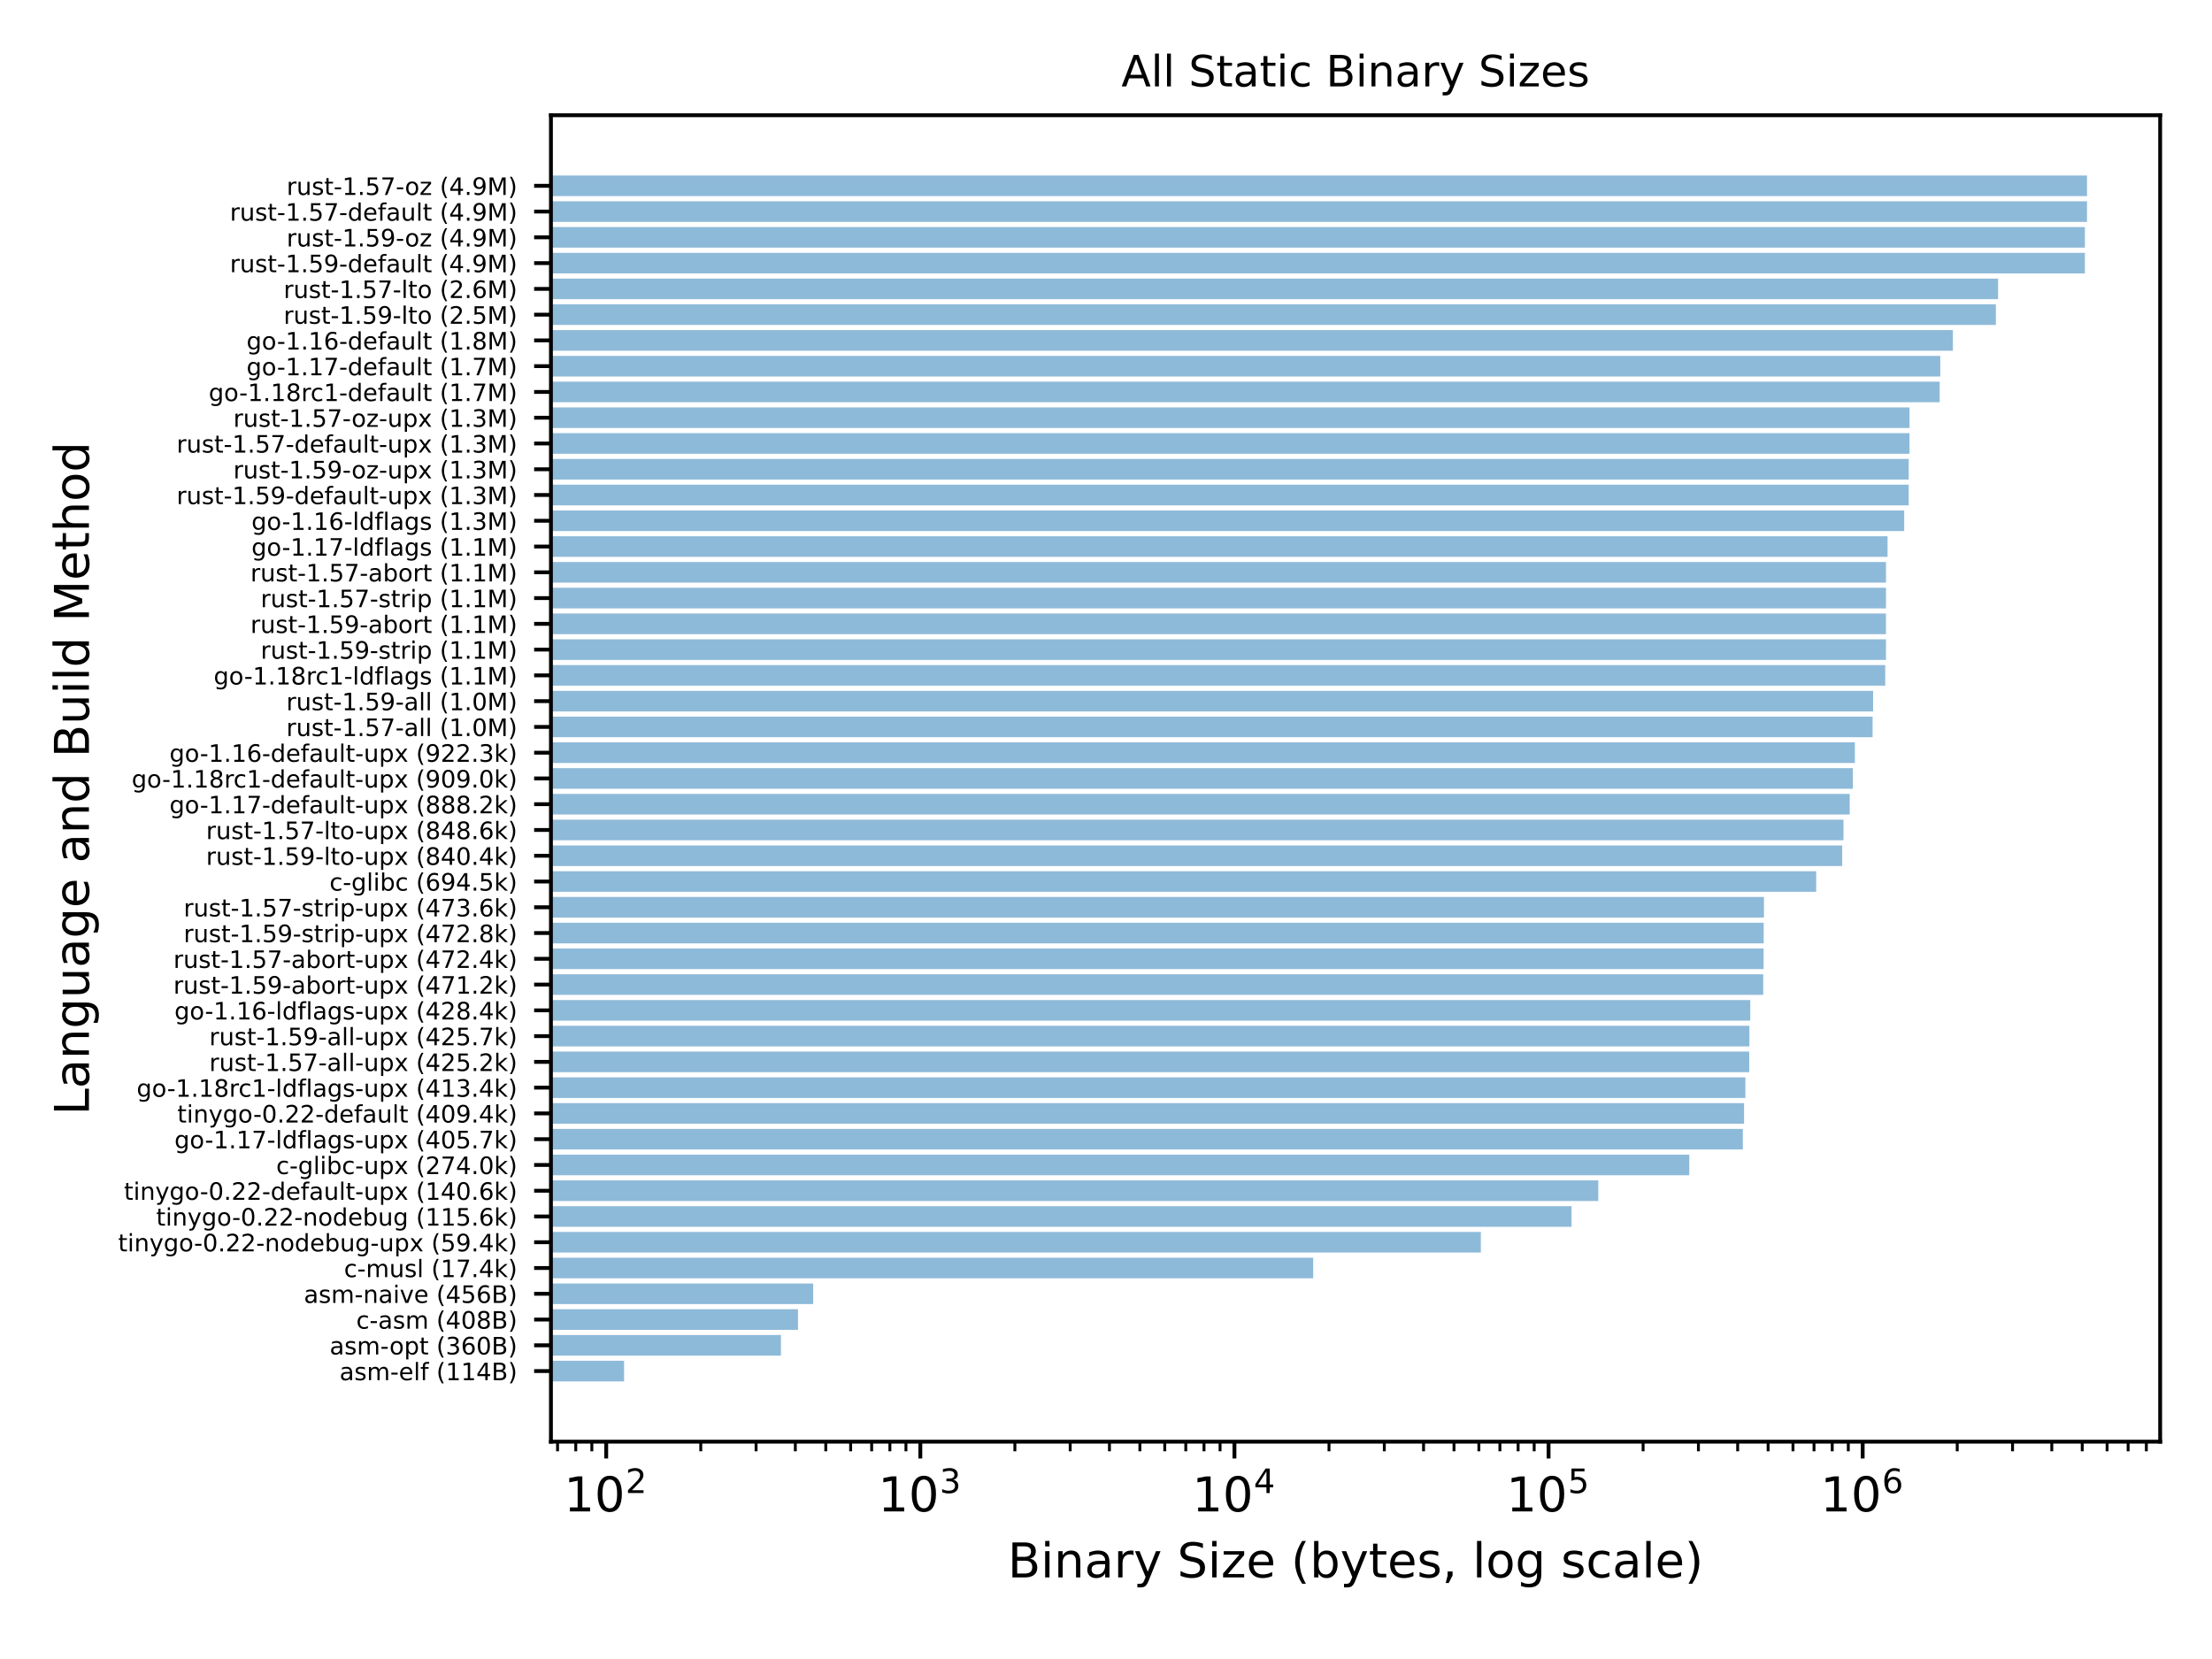 <svg height="345.6pt" viewBox="0 0 460.8 345.6" width="460.8pt" xmlns="http://www.w3.org/2000/svg" xmlns:xlink="http://www.w3.org/1999/xlink"><defs><style>*{stroke-linecap:butt;stroke-linejoin:round}</style></defs><g id="figure_1"><g id="patch_1"><path d="M0 345.6H460.8V0H0z" style="fill:#fff"/></g><g id="axes_1"><g id="patch_2"><path d="M114.77 300.328H450V24H114.77z" style="fill:#fff"/></g><g id="patch_3"><path clip-path="url(#pf5e76e4957)" d="M-65440.716 287.768H130.008V283.473H-65440.716z" style="fill:#1f77b4;opacity:.5"/></g><g id="patch_4"><path clip-path="url(#pf5e76e4957)" d="M-65440.716 282.4H162.686V278.106h-65603.402z" style="fill:#1f77b4;opacity:.5"/></g><g id="patch_5"><path clip-path="url(#pf5e76e4957)" d="M-65440.716 277.032H166.243V272.738H-65440.716z" style="fill:#1f77b4;opacity:.5"/></g><g id="patch_6"><path clip-path="url(#pf5e76e4957)" d="M-65440.716 271.665H169.404V267.37H-65440.716z" style="fill:#1f77b4;opacity:.5"/></g><g id="patch_7"><path clip-path="url(#pf5e76e4957)" d="M-65440.716 266.297H273.556V262.003H-65440.716z" style="fill:#1f77b4;opacity:.5"/></g><g id="patch_8"><path clip-path="url(#pf5e76e4957)" d="M-65440.716 260.929H308.487V256.635h-65749.203z" style="fill:#1f77b4;opacity:.5"/></g><g id="patch_9"><path clip-path="url(#pf5e76e4957)" d="M-65440.716 255.562H327.379V251.267H-65440.716z" style="fill:#1f77b4;opacity:.5"/></g><g id="patch_10"><path clip-path="url(#pf5e76e4957)" d="M-65440.716 250.194H332.956v-4.294H-65440.716z" style="fill:#1f77b4;opacity:.5"/></g><g id="patch_11"><path clip-path="url(#pf5e76e4957)" d="M-65440.716 244.826H351.908v-4.294H-65440.716z" style="fill:#1f77b4;opacity:.5"/></g><g id="patch_12"><path clip-path="url(#pf5e76e4957)" d="M-65440.716 239.459H363.068v-4.294h-65803.784z" style="fill:#1f77b4;opacity:.5"/></g><g id="patch_13"><path clip-path="url(#pf5e76e4957)" d="M-65440.716 234.091H363.321V229.797H-65440.716z" style="fill:#1f77b4;opacity:.5"/></g><g id="patch_14"><path clip-path="url(#pf5e76e4957)" d="M-65440.716 228.723H363.598V224.429H-65440.716z" style="fill:#1f77b4;opacity:.5"/></g><g id="patch_15"><path clip-path="url(#pf5e76e4957)" d="M-65440.716 223.356H364.398v-4.294H-65440.716z" style="fill:#1f77b4;opacity:.5"/></g><g id="patch_16"><path clip-path="url(#pf5e76e4957)" d="M-65440.716 217.988H364.43V213.694H-65440.716z" style="fill:#1f77b4;opacity:.5"/></g><g id="patch_17"><path clip-path="url(#pf5e76e4957)" d="M-65440.716 212.62H364.611V208.326H-65440.716z" style="fill:#1f77b4;opacity:.5"/></g><g id="patch_18"><path clip-path="url(#pf5e76e4957)" d="M-65440.716 207.252H367.32V202.958H-65440.716z" style="fill:#1f77b4;opacity:.5"/></g><g id="patch_19"><path clip-path="url(#pf5e76e4957)" d="M-65440.716 201.885H367.39v-4.294h-65808.106z" style="fill:#1f77b4;opacity:.5"/></g><g id="patch_20"><path clip-path="url(#pf5e76e4957)" d="M-65440.716 196.517H367.412V192.223H-65440.716z" style="fill:#1f77b4;opacity:.5"/></g><g id="patch_21"><path clip-path="url(#pf5e76e4957)" d="M-65440.716 191.149H367.461V186.855H-65440.716z" style="fill:#1f77b4;opacity:.5"/></g><g id="patch_22"><path clip-path="url(#pf5e76e4957)" d="M-65440.716 185.782H378.344V181.488H-65440.716z" style="fill:#1f77b4;opacity:.5"/></g><g id="patch_23"><path clip-path="url(#pf5e76e4957)" d="M-65440.716 180.414H383.762V176.12H-65440.716z" style="fill:#1f77b4;opacity:.5"/></g><g id="patch_24"><path clip-path="url(#pf5e76e4957)" d="M-65440.716 175.046H384.036v-4.294H-65440.716z" style="fill:#1f77b4;opacity:.5"/></g><g id="patch_25"><path clip-path="url(#pf5e76e4957)" d="M-65440.716 169.679H385.332v-4.294H-65440.716z" style="fill:#1f77b4;opacity:.5"/></g><g id="patch_26"><path clip-path="url(#pf5e76e4957)" d="M-65440.716 164.311H385.99V160.017H-65440.716z" style="fill:#1f77b4;opacity:.5"/></g><g id="patch_27"><path clip-path="url(#pf5e76e4957)" d="M-65440.716 158.943H386.404V154.649H-65440.716z" style="fill:#1f77b4;opacity:.5"/></g><g id="patch_28"><path clip-path="url(#pf5e76e4957)" d="M-65440.716 153.576H390.097v-4.294H-65440.716z" style="fill:#1f77b4;opacity:.5"/></g><g id="patch_29"><path clip-path="url(#pf5e76e4957)" d="M-65440.716 148.208H390.203V143.914H-65440.716z" style="fill:#1f77b4;opacity:.5"/></g><g id="patch_30"><path clip-path="url(#pf5e76e4957)" d="M-65440.716 142.84H392.724V138.546H-65440.716z" style="fill:#1f77b4;opacity:.5"/></g><g id="patch_31"><path clip-path="url(#pf5e76e4957)" d="M-65440.716 137.473H392.883V133.179H-65440.716z" style="fill:#1f77b4;opacity:.5"/></g><g id="patch_32"><path clip-path="url(#pf5e76e4957)" d="M-65440.716 132.105H392.883v-4.294H-65440.716z" style="fill:#1f77b4;opacity:.5"/></g><g id="patch_33"><path clip-path="url(#pf5e76e4957)" d="M-65440.716 126.737H392.884V122.443H-65440.716z" style="fill:#1f77b4;opacity:.5"/></g><g id="patch_34"><path clip-path="url(#pf5e76e4957)" d="M-65440.716 121.37H392.884V117.076H-65440.716z" style="fill:#1f77b4;opacity:.5"/></g><g id="patch_35"><path clip-path="url(#pf5e76e4957)" d="M-65440.716 116.002H393.213V111.708H-65440.716z" style="fill:#1f77b4;opacity:.5"/></g><g id="patch_36"><path clip-path="url(#pf5e76e4957)" d="M-65440.716 110.634H396.678v-4.294H-65440.716z" style="fill:#1f77b4;opacity:.5"/></g><g id="patch_37"><path clip-path="url(#pf5e76e4957)" d="M-65440.716 105.267H397.62v-4.294H-65440.716z" style="fill:#1f77b4;opacity:.5"/></g><g id="patch_38"><path clip-path="url(#pf5e76e4957)" d="M-65440.716 99.899H397.623V95.605H-65440.716z" style="fill:#1f77b4;opacity:.5"/></g><g id="patch_39"><path clip-path="url(#pf5e76e4957)" d="M-65440.716 94.531H397.784V90.237H-65440.716z" style="fill:#1f77b4;opacity:.5"/></g><g id="patch_40"><path clip-path="url(#pf5e76e4957)" d="M-65440.716 89.164H397.787V84.869H-65440.716z" style="fill:#1f77b4;opacity:.5"/></g><g id="patch_41"><path clip-path="url(#pf5e76e4957)" d="M-65440.716 83.796H404.068V79.502H-65440.716z" style="fill:#1f77b4;opacity:.5"/></g><g id="patch_42"><path clip-path="url(#pf5e76e4957)" d="M-65440.716 78.428H404.2V74.134H-65440.716z" style="fill:#1f77b4;opacity:.5"/></g><g id="patch_43"><path clip-path="url(#pf5e76e4957)" d="M-65440.716 73.061H406.823V68.766h-65847.539z" style="fill:#1f77b4;opacity:.5"/></g><g id="patch_44"><path clip-path="url(#pf5e76e4957)" d="M-65440.716 67.693H415.776V63.399H-65440.716z" style="fill:#1f77b4;opacity:.5"/></g><g id="patch_45"><path clip-path="url(#pf5e76e4957)" d="M-65440.716 62.325H416.239V58.031H-65440.716z" style="fill:#1f77b4;opacity:.5"/></g><g id="patch_46"><path clip-path="url(#pf5e76e4957)" d="M-65440.716 56.958H434.325V52.663H-65440.716z" style="fill:#1f77b4;opacity:.5"/></g><g id="patch_47"><path clip-path="url(#pf5e76e4957)" d="M-65440.716 51.59H434.326V47.296H-65440.716z" style="fill:#1f77b4;opacity:.5"/></g><g id="patch_48"><path clip-path="url(#pf5e76e4957)" d="M-65440.716 46.222H434.762V41.928H-65440.716z" style="fill:#1f77b4;opacity:.5"/></g><g id="patch_49"><path clip-path="url(#pf5e76e4957)" d="M-65440.716 40.855H434.762V36.56H-65440.716z" style="fill:#1f77b4;opacity:.5"/></g><g id="matplotlib.axis_1"><g id="xtick_1"><g id="line2d_1"><defs><path d="M0 0V3.5" id="m9f3072cb57" style="stroke:#000;stroke-width:.8"/></defs><g><use style="stroke:#000;stroke-width:.8" x="126.284" xlink:href="#m9f3072cb57" y="300.328"/></g></g><g id="text_1"><g transform="translate(117.484 314.926)scale(0.1 -0.1)"><defs><path d="M12.406 8.297H28.516v55.625L10.984 60.406v8.984l17.438 3.516H38.281V8.297H54.391V0H12.406z" id="DejaVuSans-49"/><path d="M31.781 66.406q-7.609.0-11.453-7.5Q16.5 51.422 16.5 36.375q0-14.984 3.828-22.484 3.844-7.5 11.453-7.5 7.672.0 11.5 7.5 3.844 7.5 3.844 22.484.0 15.047-3.844 22.531-3.828 7.5-11.5 7.5zm0 7.812q12.266.0 18.734-9.703 6.469-9.688 6.469-28.141.0-18.406-6.469-28.109-6.469-9.688-18.734-9.688-12.25.0-18.719 9.688Q6.594 17.969 6.594 36.375q0 18.453 6.469 28.141 6.469 9.703 18.719 9.703z" id="DejaVuSans-48"/><path d="M19.188 8.297H53.609V0H7.328V8.297Q12.938 14.109 22.625 23.891 32.328 33.688 34.812 36.531q4.734 5.312 6.609 9 1.891 3.688 1.891 7.25.0 5.812-4.078 9.469-4.078 3.672-10.625 3.672-4.641.0-9.797-1.609-5.141-1.609-11-4.891v9.969Q13.766 71.781 18.938 73q5.188 1.219 9.484 1.219 11.328.0 18.062-5.672 6.734-5.656 6.734-15.125.0-4.5-1.688-8.531-1.672-4.016-6.125-9.484-1.219-1.422-7.766-8.188Q31.109 20.453 19.188 8.297z" id="DejaVuSans-50"/></defs><use transform="translate(0 0.766)" xlink:href="#DejaVuSans-49"/><use transform="translate(63.623 0.766)" xlink:href="#DejaVuSans-48"/><use transform="translate(128.203 39.047)scale(0.7)" xlink:href="#DejaVuSans-50"/></g></g></g><g id="xtick_2"><g id="line2d_2"><g><use style="stroke:#000;stroke-width:.8" x="191.72" xlink:href="#m9f3072cb57" y="300.328"/></g></g><g id="text_2"><g transform="translate(182.92 314.926)scale(0.1 -0.1)"><defs><path d="M40.578 39.312Q47.656 37.797 51.625 33q3.984-4.781 3.984-11.812.0-10.781-7.422-16.703-7.422-5.906-21.094-5.906-4.578.0-9.438.906T7.625 2.203V11.719q4.094-2.391 8.969-3.609 4.891-1.219 10.219-1.219 9.266.0 14.125 3.656T45.797 21.188q0 6.453-4.516 10.078-4.516 3.641-12.562 3.641h-8.5v8.109h8.891q7.266.0 11.125 2.906t3.859 8.375q0 5.609-3.984 8.609-3.969 3.016-11.391 3.016-4.062.0-8.703-.891Q15.375 64.156 9.812 62.312v8.781q5.625 1.562 10.531 2.344t9.25.781q11.234.0 17.766-5.109 6.547-5.094 6.547-13.781.0-6.062-3.469-10.234T40.578 39.312z" id="DejaVuSans-51"/></defs><use transform="translate(0 0.766)" xlink:href="#DejaVuSans-49"/><use transform="translate(63.623 0.766)" xlink:href="#DejaVuSans-48"/><use transform="translate(128.203 39.047)scale(0.7)" xlink:href="#DejaVuSans-51"/></g></g></g><g id="xtick_3"><g id="line2d_3"><g><use style="stroke:#000;stroke-width:.8" x="257.156" xlink:href="#m9f3072cb57" y="300.328"/></g></g><g id="text_3"><g transform="translate(248.356 314.926)scale(0.1 -0.1)"><defs><path d="M37.797 64.312 12.891 25.391h24.906zm-2.594 8.594h12.406V25.391h10.406V17.188H47.609V0h-9.812V17.188H4.891v9.516z" id="DejaVuSans-52"/></defs><use transform="translate(0 0.684)" xlink:href="#DejaVuSans-49"/><use transform="translate(63.623 0.684)" xlink:href="#DejaVuSans-48"/><use transform="translate(128.203 38.966)scale(0.7)" xlink:href="#DejaVuSans-52"/></g></g></g><g id="xtick_4"><g id="line2d_4"><g><use style="stroke:#000;stroke-width:.8" x="322.592" xlink:href="#m9f3072cb57" y="300.328"/></g></g><g id="text_4"><g transform="translate(313.792 314.926)scale(0.1 -0.1)"><defs><path d="M10.797 72.906h38.719v-8.312h-29.688V46.734q2.141.734 4.281 1.094 2.156.359 4.312.359Q40.625 48.188 47.75 41.5q7.141-6.688 7.141-18.109.0-11.766-7.328-18.297-7.328-6.516-20.656-6.516-4.594.0-9.359.781-4.75.781-9.828 2.344V11.625q4.391-2.391 9.078-3.562t9.906-1.172q8.453.0 13.375 4.438 4.938 4.438 4.938 12.062.0 7.609-4.938 12.047-4.922 4.453-13.375 4.453-3.953.0-7.891-.875-3.922-.875-8.016-2.734z" id="DejaVuSans-53"/></defs><use transform="translate(0 0.684)" xlink:href="#DejaVuSans-49"/><use transform="translate(63.623 0.684)" xlink:href="#DejaVuSans-48"/><use transform="translate(128.203 38.966)scale(0.7)" xlink:href="#DejaVuSans-53"/></g></g></g><g id="xtick_5"><g id="line2d_5"><g><use style="stroke:#000;stroke-width:.8" x="388.029" xlink:href="#m9f3072cb57" y="300.328"/></g></g><g id="text_5"><g transform="translate(379.229 314.926)scale(0.1 -0.1)"><defs><path d="M33.016 40.375q-6.641.0-10.531-4.547-3.875-4.531-3.875-12.438.0-7.859 3.875-12.438 3.891-4.562 10.531-4.562t10.516 4.562q3.875 4.578 3.875 12.438.0 7.906-3.875 12.438Q39.656 40.375 33.016 40.375zM52.594 71.297V62.312q-3.719 1.75-7.5 2.672-3.781.938-7.5.938-9.766.0-14.922-6.594-5.141-6.594-5.875-19.922 2.875 4.25 7.219 6.516Q28.375 48.188 33.594 48.188q10.984.0 17.359-6.672 6.375-6.656 6.375-18.125.0-11.234-6.641-18.031-6.641-6.781-17.672-6.781-12.656.0-19.344 9.688-6.688 9.703-6.688 28.109.0 17.281 8.203 27.562T37.203 74.219q3.719.0 7.5-.734t7.891-2.188z" id="DejaVuSans-54"/></defs><use transform="translate(0 0.766)" xlink:href="#DejaVuSans-49"/><use transform="translate(63.623 0.766)" xlink:href="#DejaVuSans-48"/><use transform="translate(128.203 39.047)scale(0.7)" xlink:href="#DejaVuSans-54"/></g></g></g><g id="xtick_6"><g id="line2d_6"><defs><path d="M0 0V2" id="m667a4adc93" style="stroke:#000;stroke-width:.6"/></defs><g><use style="stroke:#000;stroke-width:.6" x="116.148" xlink:href="#m667a4adc93" y="300.328"/></g></g></g><g id="xtick_7"><g id="line2d_7"><g><use style="stroke:#000;stroke-width:.6" x="119.943" xlink:href="#m667a4adc93" y="300.328"/></g></g></g><g id="xtick_8"><g id="line2d_8"><g><use style="stroke:#000;stroke-width:.6" x="123.29" xlink:href="#m667a4adc93" y="300.328"/></g></g></g><g id="xtick_9"><g id="line2d_9"><g><use style="stroke:#000;stroke-width:.6" x="145.982" xlink:href="#m667a4adc93" y="300.328"/></g></g></g><g id="xtick_10"><g id="line2d_10"><g><use style="stroke:#000;stroke-width:.6" x="157.505" xlink:href="#m667a4adc93" y="300.328"/></g></g></g><g id="xtick_11"><g id="line2d_11"><g><use style="stroke:#000;stroke-width:.6" x="165.681" xlink:href="#m667a4adc93" y="300.328"/></g></g></g><g id="xtick_12"><g id="line2d_12"><g><use style="stroke:#000;stroke-width:.6" x="172.022" xlink:href="#m667a4adc93" y="300.328"/></g></g></g><g id="xtick_13"><g id="line2d_13"><g><use style="stroke:#000;stroke-width:.6" x="177.203" xlink:href="#m667a4adc93" y="300.328"/></g></g></g><g id="xtick_14"><g id="line2d_14"><g><use style="stroke:#000;stroke-width:.6" x="181.584" xlink:href="#m667a4adc93" y="300.328"/></g></g></g><g id="xtick_15"><g id="line2d_15"><g><use style="stroke:#000;stroke-width:.6" x="185.379" xlink:href="#m667a4adc93" y="300.328"/></g></g></g><g id="xtick_16"><g id="line2d_16"><g><use style="stroke:#000;stroke-width:.6" x="188.726" xlink:href="#m667a4adc93" y="300.328"/></g></g></g><g id="xtick_17"><g id="line2d_17"><g><use style="stroke:#000;stroke-width:.6" x="211.418" xlink:href="#m667a4adc93" y="300.328"/></g></g></g><g id="xtick_18"><g id="line2d_18"><g><use style="stroke:#000;stroke-width:.6" x="222.941" xlink:href="#m667a4adc93" y="300.328"/></g></g></g><g id="xtick_19"><g id="line2d_19"><g><use style="stroke:#000;stroke-width:.6" x="231.117" xlink:href="#m667a4adc93" y="300.328"/></g></g></g><g id="xtick_20"><g id="line2d_20"><g><use style="stroke:#000;stroke-width:.6" x="237.458" xlink:href="#m667a4adc93" y="300.328"/></g></g></g><g id="xtick_21"><g id="line2d_21"><g><use style="stroke:#000;stroke-width:.6" x="242.639" xlink:href="#m667a4adc93" y="300.328"/></g></g></g><g id="xtick_22"><g id="line2d_22"><g><use style="stroke:#000;stroke-width:.6" x="247.02" xlink:href="#m667a4adc93" y="300.328"/></g></g></g><g id="xtick_23"><g id="line2d_23"><g><use style="stroke:#000;stroke-width:.6" x="250.815" xlink:href="#m667a4adc93" y="300.328"/></g></g></g><g id="xtick_24"><g id="line2d_24"><g><use style="stroke:#000;stroke-width:.6" x="254.162" xlink:href="#m667a4adc93" y="300.328"/></g></g></g><g id="xtick_25"><g id="line2d_25"><g><use style="stroke:#000;stroke-width:.6" x="276.855" xlink:href="#m667a4adc93" y="300.328"/></g></g></g><g id="xtick_26"><g id="line2d_26"><g><use style="stroke:#000;stroke-width:.6" x="288.377" xlink:href="#m667a4adc93" y="300.328"/></g></g></g><g id="xtick_27"><g id="line2d_27"><g><use style="stroke:#000;stroke-width:.6" x="296.553" xlink:href="#m667a4adc93" y="300.328"/></g></g></g><g id="xtick_28"><g id="line2d_28"><g><use style="stroke:#000;stroke-width:.6" x="302.894" xlink:href="#m667a4adc93" y="300.328"/></g></g></g><g id="xtick_29"><g id="line2d_29"><g><use style="stroke:#000;stroke-width:.6" x="308.076" xlink:href="#m667a4adc93" y="300.328"/></g></g></g><g id="xtick_30"><g id="line2d_30"><g><use style="stroke:#000;stroke-width:.6" x="312.456" xlink:href="#m667a4adc93" y="300.328"/></g></g></g><g id="xtick_31"><g id="line2d_31"><g><use style="stroke:#000;stroke-width:.6" x="316.251" xlink:href="#m667a4adc93" y="300.328"/></g></g></g><g id="xtick_32"><g id="line2d_32"><g><use style="stroke:#000;stroke-width:.6" x="319.598" xlink:href="#m667a4adc93" y="300.328"/></g></g></g><g id="xtick_33"><g id="line2d_33"><g><use style="stroke:#000;stroke-width:.6" x="342.291" xlink:href="#m667a4adc93" y="300.328"/></g></g></g><g id="xtick_34"><g id="line2d_34"><g><use style="stroke:#000;stroke-width:.6" x="353.813" xlink:href="#m667a4adc93" y="300.328"/></g></g></g><g id="xtick_35"><g id="line2d_35"><g><use style="stroke:#000;stroke-width:.6" x="361.989" xlink:href="#m667a4adc93" y="300.328"/></g></g></g><g id="xtick_36"><g id="line2d_36"><g><use style="stroke:#000;stroke-width:.6" x="368.33" xlink:href="#m667a4adc93" y="300.328"/></g></g></g><g id="xtick_37"><g id="line2d_37"><g><use style="stroke:#000;stroke-width:.6" x="373.512" xlink:href="#m667a4adc93" y="300.328"/></g></g></g><g id="xtick_38"><g id="line2d_38"><g><use style="stroke:#000;stroke-width:.6" x="377.892" xlink:href="#m667a4adc93" y="300.328"/></g></g></g><g id="xtick_39"><g id="line2d_39"><g><use style="stroke:#000;stroke-width:.6" x="381.687" xlink:href="#m667a4adc93" y="300.328"/></g></g></g><g id="xtick_40"><g id="line2d_40"><g><use style="stroke:#000;stroke-width:.6" x="385.034" xlink:href="#m667a4adc93" y="300.328"/></g></g></g><g id="xtick_41"><g id="line2d_41"><g><use style="stroke:#000;stroke-width:.6" x="407.727" xlink:href="#m667a4adc93" y="300.328"/></g></g></g><g id="xtick_42"><g id="line2d_42"><g><use style="stroke:#000;stroke-width:.6" x="419.25" xlink:href="#m667a4adc93" y="300.328"/></g></g></g><g id="xtick_43"><g id="line2d_43"><g><use style="stroke:#000;stroke-width:.6" x="427.425" xlink:href="#m667a4adc93" y="300.328"/></g></g></g><g id="xtick_44"><g id="line2d_44"><g><use style="stroke:#000;stroke-width:.6" x="433.766" xlink:href="#m667a4adc93" y="300.328"/></g></g></g><g id="xtick_45"><g id="line2d_45"><g><use style="stroke:#000;stroke-width:.6" x="438.948" xlink:href="#m667a4adc93" y="300.328"/></g></g></g><g id="xtick_46"><g id="line2d_46"><g><use style="stroke:#000;stroke-width:.6" x="443.329" xlink:href="#m667a4adc93" y="300.328"/></g></g></g><g id="xtick_47"><g id="line2d_47"><g><use style="stroke:#000;stroke-width:.6" x="447.123" xlink:href="#m667a4adc93" y="300.328"/></g></g></g><g id="text_6"><g transform="translate(209.926 328.605)scale(0.1 -0.1)"><defs><path d="M19.672 34.812V8.109H35.5q7.953.0 11.781 3.297Q51.125 14.703 51.125 21.484q0 6.844-3.844 10.078-3.828 3.25-11.781 3.25zm0 29.984V42.828H34.281q7.219.0 10.75 2.703Q48.578 48.25 48.578 53.812q0 5.516-3.547 8.25-3.531 2.734-10.75 2.734zM9.812 72.906H35.016q11.281.0 17.375-4.688Q58.5 63.531 58.5 54.891q0-6.703-3.125-10.656T46.188 39.312Q53.469 37.75 57.5 32.781q4.031-4.953 4.031-12.375.0-9.766-6.641-15.094Q48.25.0 35.984.0H9.812z" id="DejaVuSans-66"/><path d="M9.422 54.688H18.406V0H9.422zm0 21.297H18.406V64.594H9.422z" id="DejaVuSans-105"/><path d="M54.891 33.016V0H45.906V32.719q0 7.766-3.031 11.609Q39.844 48.188 33.797 48.188q-7.281.0-11.484-4.641-4.203-4.625-4.203-12.641V0H9.078V54.688h9.031v-8.5q3.234 4.938 7.594 7.375Q30.078 56 35.797 56q9.422.0 14.25-5.828 4.844-5.828 4.844-17.156z" id="DejaVuSans-110"/><path d="M34.281 27.484Q23.391 27.484 19.188 25t-4.203-8.5q0-4.781 3.156-7.594 3.156-2.797 8.562-2.797 7.484.0 12 5.297T43.219 25.484v2zm17.922 3.719V0H43.219V8.297q-3.078-4.969-7.672-7.344T24.312-1.422q-8.391.0-13.359 4.719Q6 8.016 6 15.922q0 9.219 6.172 13.906 6.188 4.688 18.438 4.688H43.219v.891q0 6.203-4.078 9.594T27.688 48.391q-4.688.0-9.141-1.125-4.438-1.125-8.531-3.375v8.312q4.922 1.906 9.562 2.844Q24.219 56 28.609 56q11.875.0 17.734-6.156 5.859-6.141 5.859-18.641z" id="DejaVuSans-97"/><path d="M41.109 46.297q-1.516.875-3.297 1.281Q36.031 48 33.891 48q-7.625.0-11.703-4.953T18.109 28.812V0H9.078V54.688h9.031v-8.5q2.844 4.984 7.375 7.391Q30.031 56 36.531 56q.922.0 2.047-.125 1.125-.109 2.484-.359z" id="DejaVuSans-114"/><path d="M32.172-5.078Q28.375-14.844 24.75-17.812q-3.609-2.984-9.656-2.984H7.906v7.516H13.188q3.703.0 5.75 1.766Q21-9.766 23.484-3.219L25.094.875 2.984 54.688H12.5L29.594 11.922 46.688 54.688h9.516z" id="DejaVuSans-121"/><path id="DejaVuSans-32"/><path d="M53.516 70.516v-9.625q-5.609 2.688-10.594 4-4.984 1.328-9.625 1.328-8.047.0-12.422-3.125T16.5 54.203q0-4.844 2.906-7.312 2.906-2.453 11.016-3.969L36.375 41.703q11.031-2.109 16.281-7.406t5.25-14.172q0-10.609-7.109-16.078-7.094-5.469-20.812-5.469Q24.812-1.422 18.969-.25 13.141.922 6.891 3.219V13.375q6-3.359 11.766-5.078Q24.422 6.594 29.984 6.594q8.438.0 13.031 3.312 4.594 3.328 4.594 9.484.0 5.359-3.297 8.391T33.5 32.328L27.484 33.5q-11.031 2.188-15.969 6.875Q6.594 45.062 6.594 53.422q0 9.672 6.812 15.234t18.766 5.562q5.141.0 10.453-.938 5.328-.922 10.891-2.766z" id="DejaVuSans-83"/><path d="M5.516 54.688H48.188V46.484L14.406 7.172H48.188V0H4.297V8.203l33.797 39.312H5.516z" id="DejaVuSans-122"/><path d="M56.203 29.594V25.203h-41.312q.594-9.281 5.594-14.141t13.938-4.859q5.172.0 10.031 1.266t9.656 3.812v-8.5Q49.266.734 44.188-.344T33.891-1.422q-13.094.0-20.734 7.609-7.641 7.625-7.641 20.625.0 13.422 7.25 21.297Q20.016 56 32.328 56q11.031.0 17.453-7.109 6.422-7.094 6.422-19.297zM47.219 32.234q-.094 7.359-4.125 11.75-4.031 4.406-10.672 4.406-7.516.0-12.031-4.25T15.188 32.172z" id="DejaVuSans-101"/><path d="M31 75.875q-6.531-11.219-9.719-22.219-3.172-10.984-3.172-22.266.0-11.266 3.203-22.328T31-13.188H23.188Q15.875-1.703 12.234 9.375T8.594 31.391q0 10.891 3.609 21.922 3.625 11.047 10.984 22.562z" id="DejaVuSans-40"/><path d="M48.688 27.297q0 9.906-4.078 15.547T33.406 48.484q-7.141.0-11.219-5.641T18.109 27.297 22.188 11.75 33.406 6.109q7.125.0 11.203 5.641T48.688 27.297zM18.109 46.391q2.844 4.875 7.156 7.234Q29.594 56 35.594 56q9.969.0 16.188-7.906 6.234-7.906 6.234-20.797T51.781 6.484q-6.219-7.906-16.188-7.906-6 0-10.328 2.375-4.312 2.375-7.156 7.25V0H9.078V75.984h9.031z" id="DejaVuSans-98"/><path d="M18.312 70.219V54.688h18.5V47.703h-18.5v-29.688q0-6.688 1.828-8.594t7.453-1.906H36.812V0H27.594Q17.188.0 13.234 3.875 9.281 7.766 9.281 18.016v29.688H2.688V54.688H9.281V70.219z" id="DejaVuSans-116"/><path d="M44.281 53.078v-8.5Q40.484 46.531 36.375 47.5q-4.094.984-8.5.984-6.688.0-10.031-2.047T14.5 40.281q0-3.125 2.391-4.906t9.625-3.391l3.078-.688Q39.156 29.25 43.188 25.516T47.219 15.094q0-7.625-6.031-12.078-6.031-4.438-16.578-4.438-4.391.0-9.156.859T5.422 2v9.281q4.984-2.594 9.812-3.891Q20.062 6.109 24.812 6.109q6.344.0 9.75 2.172 3.422 2.172 3.422 6.125.0 3.656-2.469 5.609-2.453 1.953-10.812 3.766l-3.125.734q-8.344 1.75-12.062 5.391Q5.812 33.547 5.812 39.891q0 7.719 5.469 11.906Q16.75 56 26.812 56q4.969.0 9.359-.734 4.406-.719 8.109-2.188z" id="DejaVuSans-115"/><path d="M11.719 12.406H22.016V4l-8-15.625H7.719l4 15.625z" id="DejaVuSans-44"/><path d="M9.422 75.984H18.406V0H9.422z" id="DejaVuSans-108"/><path d="M30.609 48.391q-7.219.0-11.422-5.641T14.984 27.297 19.156 11.844q4.188-5.641 11.453-5.641 7.188.0 11.375 5.656Q46.188 17.531 46.188 27.297q0 9.719-4.203 15.406-4.188 5.688-11.375 5.688zm0 7.609q11.719.0 18.406-7.625 6.703-7.609 6.703-21.078.0-13.422-6.703-21.078-6.688-7.641-18.406-7.641-11.766.0-18.438 7.641-6.656 7.656-6.656 21.078.0 13.469 6.656 21.078Q18.844 56 30.609 56z" id="DejaVuSans-111"/><path d="M45.406 27.984q0 9.766-4.031 15.125-4.016 5.375-11.297 5.375-7.219.0-11.25-5.375-4.031-5.359-4.031-15.125.0-9.719 4.031-15.094t11.25-5.375q7.281.0 11.297 5.375 4.031 5.375 4.031 15.094zM54.391 6.781q0-13.953-6.203-20.766-6.188-6.812-18.984-6.812-4.734.0-8.938.703t-8.156 2.172V-9.188q3.953-2.141 7.812-3.156Q23.781-13.375 27.781-13.375q8.844.0 13.234 4.609t4.391 13.938V9.625q-2.781-4.844-7.125-7.234T27.875.0Q17.828.0 11.672 7.656q-6.156 7.672-6.156 20.328.0 12.688 6.156 20.344Q17.828 56 27.875 56q6.062.0 10.406-2.391t7.125-7.219V54.688h8.984z" id="DejaVuSans-103"/><path d="M48.781 52.594V44.188q-3.812 2.109-7.641 3.156T33.406 48.391q-8.75.0-13.594-5.547-4.828-5.531-4.828-15.547t4.828-15.562q4.844-5.531 13.594-5.531 3.906.0 7.734 1.047t7.641 3.156V2.094q-3.766-1.75-7.797-2.625-4.016-.891-8.562-.891-12.359.0-19.641 7.766-7.266 7.766-7.266 20.953.0 13.375 7.344 21.031Q20.219 56 33.016 56q4.141.0 8.094-.859 3.953-.844 7.672-2.547z" id="DejaVuSans-99"/><path d="M8.016 75.875h7.812q7.312-11.516 10.953-22.562 3.641-11.031 3.641-21.922.0-10.938-3.641-22.016T15.828-13.188h-7.812Q14.5-2 17.703 9.062T20.906 31.391q0 11.281-3.203 22.266-3.203 11-9.688 22.219z" id="DejaVuSans-41"/></defs><use xlink:href="#DejaVuSans-66"/><use x="68.604" xlink:href="#DejaVuSans-105"/><use x="96.387" xlink:href="#DejaVuSans-110"/><use x="159.766" xlink:href="#DejaVuSans-97"/><use x="221.045" xlink:href="#DejaVuSans-114"/><use x="262.158" xlink:href="#DejaVuSans-121"/><use x="321.338" xlink:href="#DejaVuSans-32"/><use x="353.125" xlink:href="#DejaVuSans-83"/><use x="416.602" xlink:href="#DejaVuSans-105"/><use x="444.385" xlink:href="#DejaVuSans-122"/><use x="496.875" xlink:href="#DejaVuSans-101"/><use x="558.398" xlink:href="#DejaVuSans-32"/><use x="590.186" xlink:href="#DejaVuSans-40"/><use x="629.199" xlink:href="#DejaVuSans-98"/><use x="692.676" xlink:href="#DejaVuSans-121"/><use x="751.855" xlink:href="#DejaVuSans-116"/><use x="791.064" xlink:href="#DejaVuSans-101"/><use x="852.588" xlink:href="#DejaVuSans-115"/><use x="904.688" xlink:href="#DejaVuSans-44"/><use x="936.475" xlink:href="#DejaVuSans-32"/><use x="968.262" xlink:href="#DejaVuSans-108"/><use x="996.045" xlink:href="#DejaVuSans-111"/><use x="1057.227" xlink:href="#DejaVuSans-103"/><use x="1120.703" xlink:href="#DejaVuSans-32"/><use x="1152.49" xlink:href="#DejaVuSans-115"/><use x="1204.59" xlink:href="#DejaVuSans-99"/><use x="1259.57" xlink:href="#DejaVuSans-97"/><use x="1320.85" xlink:href="#DejaVuSans-108"/><use x="1348.633" xlink:href="#DejaVuSans-101"/><use x="1410.156" xlink:href="#DejaVuSans-41"/></g></g></g><g id="matplotlib.axis_2"><g id="ytick_1"><g id="line2d_48"><defs><path d="M0 0H-3.5" id="m640a2df5dc" style="stroke:#000;stroke-width:.8"/></defs><g><use style="stroke:#000;stroke-width:.8" x="114.77" xlink:href="#m640a2df5dc" y="285.621"/></g></g><g id="text_7"><g transform="translate(70.736 287.52)scale(0.05 -0.05)"><defs><path d="M52 44.188q3.375 6.062 8.062 8.938T71.094 56q8.547.0 13.188-5.984 4.641-5.969 4.641-17V0h-9.031V32.719q0 7.859-2.797 11.656-2.781 3.812-8.484 3.812-6.984.0-11.047-4.641-4.047-4.625-4.047-12.641V0h-9.031V32.719q0 7.906-2.781 11.688t-8.594 3.781q-6.891.0-10.953-4.656-4.047-4.656-4.047-12.625V0H9.078V54.688h9.031v-8.5q3.078 5.031 7.375 7.422T35.688 56q5.969.0 10.141-3.031Q50 49.953 52 44.188z" id="DejaVuSans-109"/><path d="M4.891 31.391h26.312v-8H4.891z" id="DejaVuSans-45"/><path d="M37.109 75.984V68.5h-8.594q-4.828.0-6.719-1.953-1.875-1.953-1.875-7.031V54.688H34.719V47.703H19.922V0h-9.031V47.703H2.297V54.688h8.594V58.5q0 9.125 4.25 13.297 4.25 4.188 13.469 4.188z" id="DejaVuSans-102"/></defs><use xlink:href="#DejaVuSans-97"/><use x="61.279" xlink:href="#DejaVuSans-115"/><use x="113.379" xlink:href="#DejaVuSans-109"/><use x="210.791" xlink:href="#DejaVuSans-45"/><use x="246.875" xlink:href="#DejaVuSans-101"/><use x="308.398" xlink:href="#DejaVuSans-108"/><use x="336.182" xlink:href="#DejaVuSans-102"/><use x="371.387" xlink:href="#DejaVuSans-32"/><use x="403.174" xlink:href="#DejaVuSans-40"/><use x="442.188" xlink:href="#DejaVuSans-49"/><use x="505.811" xlink:href="#DejaVuSans-49"/><use x="569.434" xlink:href="#DejaVuSans-52"/><use x="633.057" xlink:href="#DejaVuSans-66"/><use x="701.66" xlink:href="#DejaVuSans-41"/></g></g></g><g id="ytick_2"><g id="line2d_49"><g><use style="stroke:#000;stroke-width:.8" x="114.77" xlink:href="#m640a2df5dc" y="280.253"/></g></g><g id="text_8"><g transform="translate(68.675 282.152)scale(0.05 -0.05)"><defs><path d="M18.109 8.203v-29H9.078V54.688h9.031V46.391q2.844 4.875 7.156 7.234Q29.594 56 35.594 56q9.969.0 16.188-7.906 6.234-7.906 6.234-20.797T51.781 6.484q-6.219-7.906-16.188-7.906-6 0-10.328 2.375-4.312 2.375-7.156 7.25zM48.688 27.297q0 9.906-4.078 15.547T33.406 48.484q-7.141.0-11.219-5.641T18.109 27.297 22.188 11.75 33.406 6.109q7.125.0 11.203 5.641T48.688 27.297z" id="DejaVuSans-112"/></defs><use xlink:href="#DejaVuSans-97"/><use x="61.279" xlink:href="#DejaVuSans-115"/><use x="113.379" xlink:href="#DejaVuSans-109"/><use x="210.791" xlink:href="#DejaVuSans-45"/><use x="248.75" xlink:href="#DejaVuSans-111"/><use x="309.932" xlink:href="#DejaVuSans-112"/><use x="373.408" xlink:href="#DejaVuSans-116"/><use x="412.617" xlink:href="#DejaVuSans-32"/><use x="444.404" xlink:href="#DejaVuSans-40"/><use x="483.418" xlink:href="#DejaVuSans-51"/><use x="547.041" xlink:href="#DejaVuSans-54"/><use x="610.664" xlink:href="#DejaVuSans-48"/><use x="674.287" xlink:href="#DejaVuSans-66"/><use x="742.891" xlink:href="#DejaVuSans-41"/></g></g></g><g id="ytick_3"><g id="line2d_50"><g><use style="stroke:#000;stroke-width:.8" x="114.77" xlink:href="#m640a2df5dc" y="274.885"/></g></g><g id="text_9"><g transform="translate(74.213 276.785)scale(0.05 -0.05)"><defs><path d="M31.781 34.625q-7.031.0-11.062-3.766-4.016-3.766-4.016-10.344.0-6.594 4.016-10.359Q24.75 6.391 31.781 6.391t11.078 3.781q4.062 3.797 4.062 10.344.0 6.578-4.031 10.344Q38.875 34.625 31.781 34.625zm-9.859 4.188q-6.344 1.562-9.891 5.906Q8.5 49.078 8.5 55.328q0 8.734 6.219 13.812 6.234 5.078 17.062 5.078 10.891.0 17.094-5.078t6.203-13.812q0-6.25-3.547-10.609Q48 40.375 41.703 38.812q7.125-1.656 11.094-6.5 3.984-4.828 3.984-11.797.0-10.609-6.469-16.281-6.469-5.656-18.531-5.656-12.047.0-18.531 5.656Q6.781 9.906 6.781 20.516q0 6.969 4 11.797 4.016 4.844 11.141 6.5zM18.312 54.391q0-5.656 3.531-8.828 3.547-3.172 9.938-3.172 6.359.0 9.938 3.172 3.594 3.172 3.594 8.828.0 5.672-3.594 8.844-3.578 3.172-9.938 3.172-6.391.0-9.938-3.172-3.531-3.172-3.531-8.844z" id="DejaVuSans-56"/></defs><use xlink:href="#DejaVuSans-99"/><use x="54.98" xlink:href="#DejaVuSans-45"/><use x="91.064" xlink:href="#DejaVuSans-97"/><use x="152.344" xlink:href="#DejaVuSans-115"/><use x="204.443" xlink:href="#DejaVuSans-109"/><use x="301.855" xlink:href="#DejaVuSans-32"/><use x="333.643" xlink:href="#DejaVuSans-40"/><use x="372.656" xlink:href="#DejaVuSans-52"/><use x="436.279" xlink:href="#DejaVuSans-48"/><use x="499.902" xlink:href="#DejaVuSans-56"/><use x="563.525" xlink:href="#DejaVuSans-66"/><use x="632.129" xlink:href="#DejaVuSans-41"/></g></g></g><g id="ytick_4"><g id="line2d_51"><g><use style="stroke:#000;stroke-width:.8" x="114.77" xlink:href="#m640a2df5dc" y="269.518"/></g></g><g id="text_10"><g transform="translate(63.304 271.417)scale(0.05 -0.05)"><defs><path d="M2.984 54.688H12.5L29.594 8.797 46.688 54.688h9.516L35.688.0H23.484z" id="DejaVuSans-118"/></defs><use xlink:href="#DejaVuSans-97"/><use x="61.279" xlink:href="#DejaVuSans-115"/><use x="113.379" xlink:href="#DejaVuSans-109"/><use x="210.791" xlink:href="#DejaVuSans-45"/><use x="246.875" xlink:href="#DejaVuSans-110"/><use x="310.254" xlink:href="#DejaVuSans-97"/><use x="371.533" xlink:href="#DejaVuSans-105"/><use x="399.316" xlink:href="#DejaVuSans-118"/><use x="458.496" xlink:href="#DejaVuSans-101"/><use x="520.02" xlink:href="#DejaVuSans-32"/><use x="551.807" xlink:href="#DejaVuSans-40"/><use x="590.82" xlink:href="#DejaVuSans-52"/><use x="654.443" xlink:href="#DejaVuSans-53"/><use x="718.066" xlink:href="#DejaVuSans-54"/><use x="781.689" xlink:href="#DejaVuSans-66"/><use x="850.293" xlink:href="#DejaVuSans-41"/></g></g></g><g id="ytick_5"><g id="line2d_52"><g><use style="stroke:#000;stroke-width:.8" x="114.77" xlink:href="#m640a2df5dc" y="264.15"/></g></g><g id="text_11"><g transform="translate(71.665 266.049)scale(0.05 -0.05)"><defs><path d="M8.5 21.578V54.688h8.984V21.922q0-7.766 3.016-11.656 3.031-3.875 9.094-3.875 7.266.0 11.484 4.641Q45.312 15.672 45.312 23.688v31h8.984V0H45.312V8.406Q42.047 3.422 37.719 1 33.406-1.422 27.688-1.422q-9.422.0-14.312 5.859Q8.5 10.297 8.5 21.578zM31.109 56z" id="DejaVuSans-117"/><path d="M8.203 72.906h46.875V68.703L28.609.0H18.312L43.219 64.594H8.203z" id="DejaVuSans-55"/><path d="M10.688 12.406H21V0H10.688z" id="DejaVuSans-46"/><path d="M9.078 75.984h9.031v-44.875L44.922 54.688h11.469l-29-25.578L57.625.0H45.906L18.109 26.703V0H9.078z" id="DejaVuSans-107"/></defs><use xlink:href="#DejaVuSans-99"/><use x="54.98" xlink:href="#DejaVuSans-45"/><use x="91.064" xlink:href="#DejaVuSans-109"/><use x="188.477" xlink:href="#DejaVuSans-117"/><use x="251.855" xlink:href="#DejaVuSans-115"/><use x="303.955" xlink:href="#DejaVuSans-108"/><use x="331.738" xlink:href="#DejaVuSans-32"/><use x="363.525" xlink:href="#DejaVuSans-40"/><use x="402.539" xlink:href="#DejaVuSans-49"/><use x="466.162" xlink:href="#DejaVuSans-55"/><use x="529.785" xlink:href="#DejaVuSans-46"/><use x="561.572" xlink:href="#DejaVuSans-52"/><use x="625.195" xlink:href="#DejaVuSans-107"/><use x="683.105" xlink:href="#DejaVuSans-41"/></g></g></g><g id="ytick_6"><g id="line2d_53"><g><use style="stroke:#000;stroke-width:.8" x="114.77" xlink:href="#m640a2df5dc" y="258.782"/></g></g><g id="text_12"><g transform="translate(24.604 260.682)scale(0.05 -0.05)"><defs><path d="M45.406 46.391v29.594h8.984V0H45.406V8.203q-2.828-4.875-7.156-7.25-4.312-2.375-10.375-2.375-9.906.0-16.141 7.906-6.219 7.922-6.219 20.812t6.219 20.797Q17.969 56 27.875 56q6.062.0 10.375-2.375 4.328-2.359 7.156-7.234zM14.797 27.297q0-9.906 4.078-15.547T30.078 6.109 41.297 11.75q4.109 5.641 4.109 15.547T41.297 42.844q-4.094 5.641-11.219 5.641T18.875 42.844 14.797 27.297z" id="DejaVuSans-100"/><path d="M54.891 54.688 35.109 28.078 55.906.0H45.312L29.391 21.484 13.484.0H2.875l21.25 28.609L4.688 54.688H15.281l14.5-19.484 14.5 19.484z" id="DejaVuSans-120"/><path d="M10.984 1.516V10.5Q14.703 8.734 18.5 7.812q3.812-.922 7.484-.922 9.766.0 14.906 6.562 5.156 6.562 5.891 19.953-2.828-4.203-7.188-6.453-4.344-2.25-9.609-2.25-10.938.0-17.312 6.609-6.375 6.625-6.375 18.109.0 11.219 6.641 18 6.641 6.797 17.672 6.797 12.656.0 19.312-9.703Q56.594 54.828 56.594 36.375q0-17.234-8.188-27.516-8.172-10.281-21.984-10.281-3.719.0-7.531.734-3.797.734-7.906 2.203zm19.625 30.906q6.641.0 10.516 4.531Q45.016 41.5 45.016 49.422q0 7.859-3.891 12.422-3.875 4.562-10.516 4.562T20.094 61.844t-3.875-12.422q0-7.922 3.875-12.469 3.875-4.531 10.516-4.531z" id="DejaVuSans-57"/></defs><use xlink:href="#DejaVuSans-116"/><use x="39.209" xlink:href="#DejaVuSans-105"/><use x="66.992" xlink:href="#DejaVuSans-110"/><use x="130.371" xlink:href="#DejaVuSans-121"/><use x="189.551" xlink:href="#DejaVuSans-103"/><use x="253.027" xlink:href="#DejaVuSans-111"/><use x="316.084" xlink:href="#DejaVuSans-45"/><use x="352.168" xlink:href="#DejaVuSans-48"/><use x="415.791" xlink:href="#DejaVuSans-46"/><use x="447.578" xlink:href="#DejaVuSans-50"/><use x="511.201" xlink:href="#DejaVuSans-50"/><use x="574.824" xlink:href="#DejaVuSans-45"/><use x="610.908" xlink:href="#DejaVuSans-110"/><use x="674.287" xlink:href="#DejaVuSans-111"/><use x="735.469" xlink:href="#DejaVuSans-100"/><use x="798.945" xlink:href="#DejaVuSans-101"/><use x="860.469" xlink:href="#DejaVuSans-98"/><use x="923.945" xlink:href="#DejaVuSans-117"/><use x="987.324" xlink:href="#DejaVuSans-103"/><use x="1050.801" xlink:href="#DejaVuSans-45"/><use x="1086.885" xlink:href="#DejaVuSans-117"/><use x="1150.264" xlink:href="#DejaVuSans-112"/><use x="1213.74" xlink:href="#DejaVuSans-120"/><use x="1272.92" xlink:href="#DejaVuSans-32"/><use x="1304.707" xlink:href="#DejaVuSans-40"/><use x="1343.721" xlink:href="#DejaVuSans-53"/><use x="1407.344" xlink:href="#DejaVuSans-57"/><use x="1470.967" xlink:href="#DejaVuSans-46"/><use x="1502.754" xlink:href="#DejaVuSans-52"/><use x="1566.377" xlink:href="#DejaVuSans-107"/><use x="1624.287" xlink:href="#DejaVuSans-41"/></g></g></g><g id="ytick_7"><g id="line2d_54"><g><use style="stroke:#000;stroke-width:.8" x="114.77" xlink:href="#m640a2df5dc" y="253.415"/></g></g><g id="text_13"><g transform="translate(32.529 255.314)scale(0.05 -0.05)"><use xlink:href="#DejaVuSans-116"/><use x="39.209" xlink:href="#DejaVuSans-105"/><use x="66.992" xlink:href="#DejaVuSans-110"/><use x="130.371" xlink:href="#DejaVuSans-121"/><use x="189.551" xlink:href="#DejaVuSans-103"/><use x="253.027" xlink:href="#DejaVuSans-111"/><use x="316.084" xlink:href="#DejaVuSans-45"/><use x="352.168" xlink:href="#DejaVuSans-48"/><use x="415.791" xlink:href="#DejaVuSans-46"/><use x="447.578" xlink:href="#DejaVuSans-50"/><use x="511.201" xlink:href="#DejaVuSans-50"/><use x="574.824" xlink:href="#DejaVuSans-45"/><use x="610.908" xlink:href="#DejaVuSans-110"/><use x="674.287" xlink:href="#DejaVuSans-111"/><use x="735.469" xlink:href="#DejaVuSans-100"/><use x="798.945" xlink:href="#DejaVuSans-101"/><use x="860.469" xlink:href="#DejaVuSans-98"/><use x="923.945" xlink:href="#DejaVuSans-117"/><use x="987.324" xlink:href="#DejaVuSans-103"/><use x="1050.801" xlink:href="#DejaVuSans-32"/><use x="1082.588" xlink:href="#DejaVuSans-40"/><use x="1121.602" xlink:href="#DejaVuSans-49"/><use x="1185.225" xlink:href="#DejaVuSans-49"/><use x="1248.848" xlink:href="#DejaVuSans-53"/><use x="1312.471" xlink:href="#DejaVuSans-46"/><use x="1344.258" xlink:href="#DejaVuSans-54"/><use x="1407.881" xlink:href="#DejaVuSans-107"/><use x="1465.791" xlink:href="#DejaVuSans-41"/></g></g></g><g id="ytick_8"><g id="line2d_55"><g><use style="stroke:#000;stroke-width:.8" x="114.77" xlink:href="#m640a2df5dc" y="248.047"/></g></g><g id="text_14"><g transform="translate(25.825 249.946)scale(0.05 -0.05)"><use xlink:href="#DejaVuSans-116"/><use x="39.209" xlink:href="#DejaVuSans-105"/><use x="66.992" xlink:href="#DejaVuSans-110"/><use x="130.371" xlink:href="#DejaVuSans-121"/><use x="189.551" xlink:href="#DejaVuSans-103"/><use x="253.027" xlink:href="#DejaVuSans-111"/><use x="316.084" xlink:href="#DejaVuSans-45"/><use x="352.168" xlink:href="#DejaVuSans-48"/><use x="415.791" xlink:href="#DejaVuSans-46"/><use x="447.578" xlink:href="#DejaVuSans-50"/><use x="511.201" xlink:href="#DejaVuSans-50"/><use x="574.824" xlink:href="#DejaVuSans-45"/><use x="610.908" xlink:href="#DejaVuSans-100"/><use x="674.385" xlink:href="#DejaVuSans-101"/><use x="735.908" xlink:href="#DejaVuSans-102"/><use x="771.113" xlink:href="#DejaVuSans-97"/><use x="832.393" xlink:href="#DejaVuSans-117"/><use x="895.771" xlink:href="#DejaVuSans-108"/><use x="923.555" xlink:href="#DejaVuSans-116"/><use x="962.764" xlink:href="#DejaVuSans-45"/><use x="998.848" xlink:href="#DejaVuSans-117"/><use x="1062.227" xlink:href="#DejaVuSans-112"/><use x="1125.703" xlink:href="#DejaVuSans-120"/><use x="1184.883" xlink:href="#DejaVuSans-32"/><use x="1216.67" xlink:href="#DejaVuSans-40"/><use x="1255.684" xlink:href="#DejaVuSans-49"/><use x="1319.307" xlink:href="#DejaVuSans-52"/><use x="1382.93" xlink:href="#DejaVuSans-48"/><use x="1446.553" xlink:href="#DejaVuSans-46"/><use x="1478.34" xlink:href="#DejaVuSans-54"/><use x="1541.963" xlink:href="#DejaVuSans-107"/><use x="1599.873" xlink:href="#DejaVuSans-41"/></g></g></g><g id="ytick_9"><g id="line2d_56"><g><use style="stroke:#000;stroke-width:.8" x="114.77" xlink:href="#m640a2df5dc" y="242.679"/></g></g><g id="text_15"><g transform="translate(57.535 244.579)scale(0.05 -0.05)"><use xlink:href="#DejaVuSans-99"/><use x="54.98" xlink:href="#DejaVuSans-45"/><use x="91.064" xlink:href="#DejaVuSans-103"/><use x="154.541" xlink:href="#DejaVuSans-108"/><use x="182.324" xlink:href="#DejaVuSans-105"/><use x="210.107" xlink:href="#DejaVuSans-98"/><use x="273.584" xlink:href="#DejaVuSans-99"/><use x="328.564" xlink:href="#DejaVuSans-45"/><use x="364.648" xlink:href="#DejaVuSans-117"/><use x="428.027" xlink:href="#DejaVuSans-112"/><use x="491.504" xlink:href="#DejaVuSans-120"/><use x="550.684" xlink:href="#DejaVuSans-32"/><use x="582.471" xlink:href="#DejaVuSans-40"/><use x="621.484" xlink:href="#DejaVuSans-50"/><use x="685.107" xlink:href="#DejaVuSans-55"/><use x="748.73" xlink:href="#DejaVuSans-52"/><use x="812.354" xlink:href="#DejaVuSans-46"/><use x="844.141" xlink:href="#DejaVuSans-48"/><use x="907.764" xlink:href="#DejaVuSans-107"/><use x="965.674" xlink:href="#DejaVuSans-41"/></g></g></g><g id="ytick_10"><g id="line2d_57"><g><use style="stroke:#000;stroke-width:.8" x="114.77" xlink:href="#m640a2df5dc" y="237.311"/></g></g><g id="text_16"><g transform="translate(36.34 239.211)scale(0.05 -0.05)"><use xlink:href="#DejaVuSans-103"/><use x="63.477" xlink:href="#DejaVuSans-111"/><use x="126.533" xlink:href="#DejaVuSans-45"/><use x="162.617" xlink:href="#DejaVuSans-49"/><use x="226.24" xlink:href="#DejaVuSans-46"/><use x="258.027" xlink:href="#DejaVuSans-49"/><use x="321.65" xlink:href="#DejaVuSans-55"/><use x="385.273" xlink:href="#DejaVuSans-45"/><use x="421.357" xlink:href="#DejaVuSans-108"/><use x="449.141" xlink:href="#DejaVuSans-100"/><use x="512.617" xlink:href="#DejaVuSans-102"/><use x="547.822" xlink:href="#DejaVuSans-108"/><use x="575.605" xlink:href="#DejaVuSans-97"/><use x="636.885" xlink:href="#DejaVuSans-103"/><use x="700.361" xlink:href="#DejaVuSans-115"/><use x="752.461" xlink:href="#DejaVuSans-45"/><use x="788.545" xlink:href="#DejaVuSans-117"/><use x="851.924" xlink:href="#DejaVuSans-112"/><use x="915.4" xlink:href="#DejaVuSans-120"/><use x="974.58" xlink:href="#DejaVuSans-32"/><use x="1006.367" xlink:href="#DejaVuSans-40"/><use x="1045.381" xlink:href="#DejaVuSans-52"/><use x="1109.004" xlink:href="#DejaVuSans-48"/><use x="1172.627" xlink:href="#DejaVuSans-53"/><use x="1236.25" xlink:href="#DejaVuSans-46"/><use x="1268.037" xlink:href="#DejaVuSans-55"/><use x="1331.66" xlink:href="#DejaVuSans-107"/><use x="1389.57" xlink:href="#DejaVuSans-41"/></g></g></g><g id="ytick_11"><g id="line2d_58"><g><use style="stroke:#000;stroke-width:.8" x="114.77" xlink:href="#m640a2df5dc" y="231.944"/></g></g><g id="text_17"><g transform="translate(36.932 233.843)scale(0.05 -0.05)"><use xlink:href="#DejaVuSans-116"/><use x="39.209" xlink:href="#DejaVuSans-105"/><use x="66.992" xlink:href="#DejaVuSans-110"/><use x="130.371" xlink:href="#DejaVuSans-121"/><use x="189.551" xlink:href="#DejaVuSans-103"/><use x="253.027" xlink:href="#DejaVuSans-111"/><use x="316.084" xlink:href="#DejaVuSans-45"/><use x="352.168" xlink:href="#DejaVuSans-48"/><use x="415.791" xlink:href="#DejaVuSans-46"/><use x="447.578" xlink:href="#DejaVuSans-50"/><use x="511.201" xlink:href="#DejaVuSans-50"/><use x="574.824" xlink:href="#DejaVuSans-45"/><use x="610.908" xlink:href="#DejaVuSans-100"/><use x="674.385" xlink:href="#DejaVuSans-101"/><use x="735.908" xlink:href="#DejaVuSans-102"/><use x="771.113" xlink:href="#DejaVuSans-97"/><use x="832.393" xlink:href="#DejaVuSans-117"/><use x="895.771" xlink:href="#DejaVuSans-108"/><use x="923.555" xlink:href="#DejaVuSans-116"/><use x="962.764" xlink:href="#DejaVuSans-32"/><use x="994.551" xlink:href="#DejaVuSans-40"/><use x="1033.564" xlink:href="#DejaVuSans-52"/><use x="1097.188" xlink:href="#DejaVuSans-48"/><use x="1160.811" xlink:href="#DejaVuSans-57"/><use x="1224.434" xlink:href="#DejaVuSans-46"/><use x="1256.221" xlink:href="#DejaVuSans-52"/><use x="1319.844" xlink:href="#DejaVuSans-107"/><use x="1377.754" xlink:href="#DejaVuSans-41"/></g></g></g><g id="ytick_12"><g id="line2d_59"><g><use style="stroke:#000;stroke-width:.8" x="114.77" xlink:href="#m640a2df5dc" y="226.576"/></g></g><g id="text_18"><g transform="translate(28.467 228.476)scale(0.05 -0.05)"><use xlink:href="#DejaVuSans-103"/><use x="63.477" xlink:href="#DejaVuSans-111"/><use x="126.533" xlink:href="#DejaVuSans-45"/><use x="162.617" xlink:href="#DejaVuSans-49"/><use x="226.24" xlink:href="#DejaVuSans-46"/><use x="258.027" xlink:href="#DejaVuSans-49"/><use x="321.65" xlink:href="#DejaVuSans-56"/><use x="385.273" xlink:href="#DejaVuSans-114"/><use x="424.137" xlink:href="#DejaVuSans-99"/><use x="479.117" xlink:href="#DejaVuSans-49"/><use x="542.74" xlink:href="#DejaVuSans-45"/><use x="578.824" xlink:href="#DejaVuSans-108"/><use x="606.607" xlink:href="#DejaVuSans-100"/><use x="670.084" xlink:href="#DejaVuSans-102"/><use x="705.289" xlink:href="#DejaVuSans-108"/><use x="733.072" xlink:href="#DejaVuSans-97"/><use x="794.352" xlink:href="#DejaVuSans-103"/><use x="857.828" xlink:href="#DejaVuSans-115"/><use x="909.928" xlink:href="#DejaVuSans-45"/><use x="946.012" xlink:href="#DejaVuSans-117"/><use x="1009.391" xlink:href="#DejaVuSans-112"/><use x="1072.867" xlink:href="#DejaVuSans-120"/><use x="1132.047" xlink:href="#DejaVuSans-32"/><use x="1163.834" xlink:href="#DejaVuSans-40"/><use x="1202.848" xlink:href="#DejaVuSans-52"/><use x="1266.471" xlink:href="#DejaVuSans-49"/><use x="1330.094" xlink:href="#DejaVuSans-51"/><use x="1393.717" xlink:href="#DejaVuSans-46"/><use x="1425.504" xlink:href="#DejaVuSans-52"/><use x="1489.127" xlink:href="#DejaVuSans-107"/><use x="1547.037" xlink:href="#DejaVuSans-41"/></g></g></g><g id="ytick_13"><g id="line2d_60"><g><use style="stroke:#000;stroke-width:.8" x="114.77" xlink:href="#m640a2df5dc" y="221.208"/></g></g><g id="text_19"><g transform="translate(43.592 223.108)scale(0.05 -0.05)"><use xlink:href="#DejaVuSans-114"/><use x="41.113" xlink:href="#DejaVuSans-117"/><use x="104.492" xlink:href="#DejaVuSans-115"/><use x="156.592" xlink:href="#DejaVuSans-116"/><use x="195.801" xlink:href="#DejaVuSans-45"/><use x="231.885" xlink:href="#DejaVuSans-49"/><use x="295.508" xlink:href="#DejaVuSans-46"/><use x="327.295" xlink:href="#DejaVuSans-53"/><use x="390.918" xlink:href="#DejaVuSans-55"/><use x="454.541" xlink:href="#DejaVuSans-45"/><use x="490.625" xlink:href="#DejaVuSans-97"/><use x="551.904" xlink:href="#DejaVuSans-108"/><use x="579.688" xlink:href="#DejaVuSans-108"/><use x="607.471" xlink:href="#DejaVuSans-45"/><use x="643.555" xlink:href="#DejaVuSans-117"/><use x="706.934" xlink:href="#DejaVuSans-112"/><use x="770.41" xlink:href="#DejaVuSans-120"/><use x="829.59" xlink:href="#DejaVuSans-32"/><use x="861.377" xlink:href="#DejaVuSans-40"/><use x="900.391" xlink:href="#DejaVuSans-52"/><use x="964.014" xlink:href="#DejaVuSans-50"/><use x="1027.637" xlink:href="#DejaVuSans-53"/><use x="1091.26" xlink:href="#DejaVuSans-46"/><use x="1123.047" xlink:href="#DejaVuSans-50"/><use x="1186.67" xlink:href="#DejaVuSans-107"/><use x="1244.58" xlink:href="#DejaVuSans-41"/></g></g></g><g id="ytick_14"><g id="line2d_61"><g><use style="stroke:#000;stroke-width:.8" x="114.77" xlink:href="#m640a2df5dc" y="215.841"/></g></g><g id="text_20"><g transform="translate(43.592 217.74)scale(0.05 -0.05)"><use xlink:href="#DejaVuSans-114"/><use x="41.113" xlink:href="#DejaVuSans-117"/><use x="104.492" xlink:href="#DejaVuSans-115"/><use x="156.592" xlink:href="#DejaVuSans-116"/><use x="195.801" xlink:href="#DejaVuSans-45"/><use x="231.885" xlink:href="#DejaVuSans-49"/><use x="295.508" xlink:href="#DejaVuSans-46"/><use x="327.295" xlink:href="#DejaVuSans-53"/><use x="390.918" xlink:href="#DejaVuSans-57"/><use x="454.541" xlink:href="#DejaVuSans-45"/><use x="490.625" xlink:href="#DejaVuSans-97"/><use x="551.904" xlink:href="#DejaVuSans-108"/><use x="579.688" xlink:href="#DejaVuSans-108"/><use x="607.471" xlink:href="#DejaVuSans-45"/><use x="643.555" xlink:href="#DejaVuSans-117"/><use x="706.934" xlink:href="#DejaVuSans-112"/><use x="770.41" xlink:href="#DejaVuSans-120"/><use x="829.59" xlink:href="#DejaVuSans-32"/><use x="861.377" xlink:href="#DejaVuSans-40"/><use x="900.391" xlink:href="#DejaVuSans-52"/><use x="964.014" xlink:href="#DejaVuSans-50"/><use x="1027.637" xlink:href="#DejaVuSans-53"/><use x="1091.26" xlink:href="#DejaVuSans-46"/><use x="1123.047" xlink:href="#DejaVuSans-55"/><use x="1186.67" xlink:href="#DejaVuSans-107"/><use x="1244.58" xlink:href="#DejaVuSans-41"/></g></g></g><g id="ytick_15"><g id="line2d_62"><g><use style="stroke:#000;stroke-width:.8" x="114.77" xlink:href="#m640a2df5dc" y="210.473"/></g></g><g id="text_21"><g transform="translate(36.34 212.373)scale(0.05 -0.05)"><use xlink:href="#DejaVuSans-103"/><use x="63.477" xlink:href="#DejaVuSans-111"/><use x="126.533" xlink:href="#DejaVuSans-45"/><use x="162.617" xlink:href="#DejaVuSans-49"/><use x="226.24" xlink:href="#DejaVuSans-46"/><use x="258.027" xlink:href="#DejaVuSans-49"/><use x="321.65" xlink:href="#DejaVuSans-54"/><use x="385.273" xlink:href="#DejaVuSans-45"/><use x="421.357" xlink:href="#DejaVuSans-108"/><use x="449.141" xlink:href="#DejaVuSans-100"/><use x="512.617" xlink:href="#DejaVuSans-102"/><use x="547.822" xlink:href="#DejaVuSans-108"/><use x="575.605" xlink:href="#DejaVuSans-97"/><use x="636.885" xlink:href="#DejaVuSans-103"/><use x="700.361" xlink:href="#DejaVuSans-115"/><use x="752.461" xlink:href="#DejaVuSans-45"/><use x="788.545" xlink:href="#DejaVuSans-117"/><use x="851.924" xlink:href="#DejaVuSans-112"/><use x="915.4" xlink:href="#DejaVuSans-120"/><use x="974.58" xlink:href="#DejaVuSans-32"/><use x="1006.367" xlink:href="#DejaVuSans-40"/><use x="1045.381" xlink:href="#DejaVuSans-52"/><use x="1109.004" xlink:href="#DejaVuSans-50"/><use x="1172.627" xlink:href="#DejaVuSans-56"/><use x="1236.25" xlink:href="#DejaVuSans-46"/><use x="1268.037" xlink:href="#DejaVuSans-52"/><use x="1331.66" xlink:href="#DejaVuSans-107"/><use x="1389.57" xlink:href="#DejaVuSans-41"/></g></g></g><g id="ytick_16"><g id="line2d_63"><g><use style="stroke:#000;stroke-width:.8" x="114.77" xlink:href="#m640a2df5dc" y="205.105"/></g></g><g id="text_22"><g transform="translate(36.121 207.005)scale(0.05 -0.05)"><use xlink:href="#DejaVuSans-114"/><use x="41.113" xlink:href="#DejaVuSans-117"/><use x="104.492" xlink:href="#DejaVuSans-115"/><use x="156.592" xlink:href="#DejaVuSans-116"/><use x="195.801" xlink:href="#DejaVuSans-45"/><use x="231.885" xlink:href="#DejaVuSans-49"/><use x="295.508" xlink:href="#DejaVuSans-46"/><use x="327.295" xlink:href="#DejaVuSans-53"/><use x="390.918" xlink:href="#DejaVuSans-57"/><use x="454.541" xlink:href="#DejaVuSans-45"/><use x="490.625" xlink:href="#DejaVuSans-97"/><use x="551.904" xlink:href="#DejaVuSans-98"/><use x="615.381" xlink:href="#DejaVuSans-111"/><use x="676.562" xlink:href="#DejaVuSans-114"/><use x="717.676" xlink:href="#DejaVuSans-116"/><use x="756.885" xlink:href="#DejaVuSans-45"/><use x="792.969" xlink:href="#DejaVuSans-117"/><use x="856.348" xlink:href="#DejaVuSans-112"/><use x="919.824" xlink:href="#DejaVuSans-120"/><use x="979.004" xlink:href="#DejaVuSans-32"/><use x="1010.791" xlink:href="#DejaVuSans-40"/><use x="1049.805" xlink:href="#DejaVuSans-52"/><use x="1113.428" xlink:href="#DejaVuSans-55"/><use x="1177.051" xlink:href="#DejaVuSans-49"/><use x="1240.674" xlink:href="#DejaVuSans-46"/><use x="1272.461" xlink:href="#DejaVuSans-50"/><use x="1336.084" xlink:href="#DejaVuSans-107"/><use x="1393.994" xlink:href="#DejaVuSans-41"/></g></g></g><g id="ytick_17"><g id="line2d_64"><g><use style="stroke:#000;stroke-width:.8" x="114.77" xlink:href="#m640a2df5dc" y="199.738"/></g></g><g id="text_23"><g transform="translate(36.121 201.637)scale(0.05 -0.05)"><use xlink:href="#DejaVuSans-114"/><use x="41.113" xlink:href="#DejaVuSans-117"/><use x="104.492" xlink:href="#DejaVuSans-115"/><use x="156.592" xlink:href="#DejaVuSans-116"/><use x="195.801" xlink:href="#DejaVuSans-45"/><use x="231.885" xlink:href="#DejaVuSans-49"/><use x="295.508" xlink:href="#DejaVuSans-46"/><use x="327.295" xlink:href="#DejaVuSans-53"/><use x="390.918" xlink:href="#DejaVuSans-55"/><use x="454.541" xlink:href="#DejaVuSans-45"/><use x="490.625" xlink:href="#DejaVuSans-97"/><use x="551.904" xlink:href="#DejaVuSans-98"/><use x="615.381" xlink:href="#DejaVuSans-111"/><use x="676.562" xlink:href="#DejaVuSans-114"/><use x="717.676" xlink:href="#DejaVuSans-116"/><use x="756.885" xlink:href="#DejaVuSans-45"/><use x="792.969" xlink:href="#DejaVuSans-117"/><use x="856.348" xlink:href="#DejaVuSans-112"/><use x="919.824" xlink:href="#DejaVuSans-120"/><use x="979.004" xlink:href="#DejaVuSans-32"/><use x="1010.791" xlink:href="#DejaVuSans-40"/><use x="1049.805" xlink:href="#DejaVuSans-52"/><use x="1113.428" xlink:href="#DejaVuSans-55"/><use x="1177.051" xlink:href="#DejaVuSans-50"/><use x="1240.674" xlink:href="#DejaVuSans-46"/><use x="1272.461" xlink:href="#DejaVuSans-52"/><use x="1336.084" xlink:href="#DejaVuSans-107"/><use x="1393.994" xlink:href="#DejaVuSans-41"/></g></g></g><g id="ytick_18"><g id="line2d_65"><g><use style="stroke:#000;stroke-width:.8" x="114.77" xlink:href="#m640a2df5dc" y="194.37"/></g></g><g id="text_24"><g transform="translate(38.25 196.27)scale(0.05 -0.05)"><use xlink:href="#DejaVuSans-114"/><use x="41.113" xlink:href="#DejaVuSans-117"/><use x="104.492" xlink:href="#DejaVuSans-115"/><use x="156.592" xlink:href="#DejaVuSans-116"/><use x="195.801" xlink:href="#DejaVuSans-45"/><use x="231.885" xlink:href="#DejaVuSans-49"/><use x="295.508" xlink:href="#DejaVuSans-46"/><use x="327.295" xlink:href="#DejaVuSans-53"/><use x="390.918" xlink:href="#DejaVuSans-57"/><use x="454.541" xlink:href="#DejaVuSans-45"/><use x="490.625" xlink:href="#DejaVuSans-115"/><use x="542.725" xlink:href="#DejaVuSans-116"/><use x="581.934" xlink:href="#DejaVuSans-114"/><use x="623.047" xlink:href="#DejaVuSans-105"/><use x="650.83" xlink:href="#DejaVuSans-112"/><use x="714.307" xlink:href="#DejaVuSans-45"/><use x="750.391" xlink:href="#DejaVuSans-117"/><use x="813.77" xlink:href="#DejaVuSans-112"/><use x="877.246" xlink:href="#DejaVuSans-120"/><use x="936.426" xlink:href="#DejaVuSans-32"/><use x="968.213" xlink:href="#DejaVuSans-40"/><use x="1007.227" xlink:href="#DejaVuSans-52"/><use x="1070.85" xlink:href="#DejaVuSans-55"/><use x="1134.473" xlink:href="#DejaVuSans-50"/><use x="1198.096" xlink:href="#DejaVuSans-46"/><use x="1229.883" xlink:href="#DejaVuSans-56"/><use x="1293.506" xlink:href="#DejaVuSans-107"/><use x="1351.416" xlink:href="#DejaVuSans-41"/></g></g></g><g id="ytick_19"><g id="line2d_66"><g><use style="stroke:#000;stroke-width:.8" x="114.77" xlink:href="#m640a2df5dc" y="189.002"/></g></g><g id="text_25"><g transform="translate(38.25 190.902)scale(0.05 -0.05)"><use xlink:href="#DejaVuSans-114"/><use x="41.113" xlink:href="#DejaVuSans-117"/><use x="104.492" xlink:href="#DejaVuSans-115"/><use x="156.592" xlink:href="#DejaVuSans-116"/><use x="195.801" xlink:href="#DejaVuSans-45"/><use x="231.885" xlink:href="#DejaVuSans-49"/><use x="295.508" xlink:href="#DejaVuSans-46"/><use x="327.295" xlink:href="#DejaVuSans-53"/><use x="390.918" xlink:href="#DejaVuSans-55"/><use x="454.541" xlink:href="#DejaVuSans-45"/><use x="490.625" xlink:href="#DejaVuSans-115"/><use x="542.725" xlink:href="#DejaVuSans-116"/><use x="581.934" xlink:href="#DejaVuSans-114"/><use x="623.047" xlink:href="#DejaVuSans-105"/><use x="650.83" xlink:href="#DejaVuSans-112"/><use x="714.307" xlink:href="#DejaVuSans-45"/><use x="750.391" xlink:href="#DejaVuSans-117"/><use x="813.77" xlink:href="#DejaVuSans-112"/><use x="877.246" xlink:href="#DejaVuSans-120"/><use x="936.426" xlink:href="#DejaVuSans-32"/><use x="968.213" xlink:href="#DejaVuSans-40"/><use x="1007.227" xlink:href="#DejaVuSans-52"/><use x="1070.85" xlink:href="#DejaVuSans-55"/><use x="1134.473" xlink:href="#DejaVuSans-51"/><use x="1198.096" xlink:href="#DejaVuSans-46"/><use x="1229.883" xlink:href="#DejaVuSans-54"/><use x="1293.506" xlink:href="#DejaVuSans-107"/><use x="1351.416" xlink:href="#DejaVuSans-41"/></g></g></g><g id="ytick_20"><g id="line2d_67"><g><use style="stroke:#000;stroke-width:.8" x="114.77" xlink:href="#m640a2df5dc" y="183.635"/></g></g><g id="text_26"><g transform="translate(68.641 185.534)scale(0.05 -0.05)"><use xlink:href="#DejaVuSans-99"/><use x="54.98" xlink:href="#DejaVuSans-45"/><use x="91.064" xlink:href="#DejaVuSans-103"/><use x="154.541" xlink:href="#DejaVuSans-108"/><use x="182.324" xlink:href="#DejaVuSans-105"/><use x="210.107" xlink:href="#DejaVuSans-98"/><use x="273.584" xlink:href="#DejaVuSans-99"/><use x="328.564" xlink:href="#DejaVuSans-32"/><use x="360.352" xlink:href="#DejaVuSans-40"/><use x="399.365" xlink:href="#DejaVuSans-54"/><use x="462.988" xlink:href="#DejaVuSans-57"/><use x="526.611" xlink:href="#DejaVuSans-52"/><use x="590.234" xlink:href="#DejaVuSans-46"/><use x="622.021" xlink:href="#DejaVuSans-53"/><use x="685.645" xlink:href="#DejaVuSans-107"/><use x="743.555" xlink:href="#DejaVuSans-41"/></g></g></g><g id="ytick_21"><g id="line2d_68"><g><use style="stroke:#000;stroke-width:.8" x="114.77" xlink:href="#m640a2df5dc" y="178.267"/></g></g><g id="text_27"><g transform="translate(42.932 180.167)scale(0.05 -0.05)"><use xlink:href="#DejaVuSans-114"/><use x="41.113" xlink:href="#DejaVuSans-117"/><use x="104.492" xlink:href="#DejaVuSans-115"/><use x="156.592" xlink:href="#DejaVuSans-116"/><use x="195.801" xlink:href="#DejaVuSans-45"/><use x="231.885" xlink:href="#DejaVuSans-49"/><use x="295.508" xlink:href="#DejaVuSans-46"/><use x="327.295" xlink:href="#DejaVuSans-53"/><use x="390.918" xlink:href="#DejaVuSans-57"/><use x="454.541" xlink:href="#DejaVuSans-45"/><use x="490.625" xlink:href="#DejaVuSans-108"/><use x="518.408" xlink:href="#DejaVuSans-116"/><use x="557.617" xlink:href="#DejaVuSans-111"/><use x="620.674" xlink:href="#DejaVuSans-45"/><use x="656.758" xlink:href="#DejaVuSans-117"/><use x="720.137" xlink:href="#DejaVuSans-112"/><use x="783.613" xlink:href="#DejaVuSans-120"/><use x="842.793" xlink:href="#DejaVuSans-32"/><use x="874.58" xlink:href="#DejaVuSans-40"/><use x="913.594" xlink:href="#DejaVuSans-56"/><use x="977.217" xlink:href="#DejaVuSans-52"/><use x="1040.84" xlink:href="#DejaVuSans-48"/><use x="1104.463" xlink:href="#DejaVuSans-46"/><use x="1136.25" xlink:href="#DejaVuSans-52"/><use x="1199.873" xlink:href="#DejaVuSans-107"/><use x="1257.783" xlink:href="#DejaVuSans-41"/></g></g></g><g id="ytick_22"><g id="line2d_69"><g><use style="stroke:#000;stroke-width:.8" x="114.77" xlink:href="#m640a2df5dc" y="172.899"/></g></g><g id="text_28"><g transform="translate(42.932 174.799)scale(0.05 -0.05)"><use xlink:href="#DejaVuSans-114"/><use x="41.113" xlink:href="#DejaVuSans-117"/><use x="104.492" xlink:href="#DejaVuSans-115"/><use x="156.592" xlink:href="#DejaVuSans-116"/><use x="195.801" xlink:href="#DejaVuSans-45"/><use x="231.885" xlink:href="#DejaVuSans-49"/><use x="295.508" xlink:href="#DejaVuSans-46"/><use x="327.295" xlink:href="#DejaVuSans-53"/><use x="390.918" xlink:href="#DejaVuSans-55"/><use x="454.541" xlink:href="#DejaVuSans-45"/><use x="490.625" xlink:href="#DejaVuSans-108"/><use x="518.408" xlink:href="#DejaVuSans-116"/><use x="557.617" xlink:href="#DejaVuSans-111"/><use x="620.674" xlink:href="#DejaVuSans-45"/><use x="656.758" xlink:href="#DejaVuSans-117"/><use x="720.137" xlink:href="#DejaVuSans-112"/><use x="783.613" xlink:href="#DejaVuSans-120"/><use x="842.793" xlink:href="#DejaVuSans-32"/><use x="874.58" xlink:href="#DejaVuSans-40"/><use x="913.594" xlink:href="#DejaVuSans-56"/><use x="977.217" xlink:href="#DejaVuSans-52"/><use x="1040.84" xlink:href="#DejaVuSans-56"/><use x="1104.463" xlink:href="#DejaVuSans-46"/><use x="1136.25" xlink:href="#DejaVuSans-54"/><use x="1199.873" xlink:href="#DejaVuSans-107"/><use x="1257.783" xlink:href="#DejaVuSans-41"/></g></g></g><g id="ytick_23"><g id="line2d_70"><g><use style="stroke:#000;stroke-width:.8" x="114.77" xlink:href="#m640a2df5dc" y="167.532"/></g></g><g id="text_29"><g transform="translate(35.303 169.431)scale(0.05 -0.05)"><use xlink:href="#DejaVuSans-103"/><use x="63.477" xlink:href="#DejaVuSans-111"/><use x="126.533" xlink:href="#DejaVuSans-45"/><use x="162.617" xlink:href="#DejaVuSans-49"/><use x="226.24" xlink:href="#DejaVuSans-46"/><use x="258.027" xlink:href="#DejaVuSans-49"/><use x="321.65" xlink:href="#DejaVuSans-55"/><use x="385.273" xlink:href="#DejaVuSans-45"/><use x="421.357" xlink:href="#DejaVuSans-100"/><use x="484.834" xlink:href="#DejaVuSans-101"/><use x="546.357" xlink:href="#DejaVuSans-102"/><use x="581.562" xlink:href="#DejaVuSans-97"/><use x="642.842" xlink:href="#DejaVuSans-117"/><use x="706.221" xlink:href="#DejaVuSans-108"/><use x="734.004" xlink:href="#DejaVuSans-116"/><use x="773.213" xlink:href="#DejaVuSans-45"/><use x="809.297" xlink:href="#DejaVuSans-117"/><use x="872.676" xlink:href="#DejaVuSans-112"/><use x="936.152" xlink:href="#DejaVuSans-120"/><use x="995.332" xlink:href="#DejaVuSans-32"/><use x="1027.119" xlink:href="#DejaVuSans-40"/><use x="1066.133" xlink:href="#DejaVuSans-56"/><use x="1129.756" xlink:href="#DejaVuSans-56"/><use x="1193.379" xlink:href="#DejaVuSans-56"/><use x="1257.002" xlink:href="#DejaVuSans-46"/><use x="1288.789" xlink:href="#DejaVuSans-50"/><use x="1352.412" xlink:href="#DejaVuSans-107"/><use x="1410.322" xlink:href="#DejaVuSans-41"/></g></g></g><g id="ytick_24"><g id="line2d_71"><g><use style="stroke:#000;stroke-width:.8" x="114.77" xlink:href="#m640a2df5dc" y="162.164"/></g></g><g id="text_30"><g transform="translate(27.429 164.064)scale(0.05 -0.05)"><use xlink:href="#DejaVuSans-103"/><use x="63.477" xlink:href="#DejaVuSans-111"/><use x="126.533" xlink:href="#DejaVuSans-45"/><use x="162.617" xlink:href="#DejaVuSans-49"/><use x="226.24" xlink:href="#DejaVuSans-46"/><use x="258.027" xlink:href="#DejaVuSans-49"/><use x="321.65" xlink:href="#DejaVuSans-56"/><use x="385.273" xlink:href="#DejaVuSans-114"/><use x="424.137" xlink:href="#DejaVuSans-99"/><use x="479.117" xlink:href="#DejaVuSans-49"/><use x="542.74" xlink:href="#DejaVuSans-45"/><use x="578.824" xlink:href="#DejaVuSans-100"/><use x="642.301" xlink:href="#DejaVuSans-101"/><use x="703.824" xlink:href="#DejaVuSans-102"/><use x="739.029" xlink:href="#DejaVuSans-97"/><use x="800.309" xlink:href="#DejaVuSans-117"/><use x="863.688" xlink:href="#DejaVuSans-108"/><use x="891.471" xlink:href="#DejaVuSans-116"/><use x="930.68" xlink:href="#DejaVuSans-45"/><use x="966.764" xlink:href="#DejaVuSans-117"/><use x="1030.143" xlink:href="#DejaVuSans-112"/><use x="1093.619" xlink:href="#DejaVuSans-120"/><use x="1152.799" xlink:href="#DejaVuSans-32"/><use x="1184.586" xlink:href="#DejaVuSans-40"/><use x="1223.6" xlink:href="#DejaVuSans-57"/><use x="1287.223" xlink:href="#DejaVuSans-48"/><use x="1350.846" xlink:href="#DejaVuSans-57"/><use x="1414.469" xlink:href="#DejaVuSans-46"/><use x="1446.256" xlink:href="#DejaVuSans-48"/><use x="1509.879" xlink:href="#DejaVuSans-107"/><use x="1567.789" xlink:href="#DejaVuSans-41"/></g></g></g><g id="ytick_25"><g id="line2d_72"><g><use style="stroke:#000;stroke-width:.8" x="114.77" xlink:href="#m640a2df5dc" y="156.796"/></g></g><g id="text_31"><g transform="translate(35.303 158.696)scale(0.05 -0.05)"><use xlink:href="#DejaVuSans-103"/><use x="63.477" xlink:href="#DejaVuSans-111"/><use x="126.533" xlink:href="#DejaVuSans-45"/><use x="162.617" xlink:href="#DejaVuSans-49"/><use x="226.24" xlink:href="#DejaVuSans-46"/><use x="258.027" xlink:href="#DejaVuSans-49"/><use x="321.65" xlink:href="#DejaVuSans-54"/><use x="385.273" xlink:href="#DejaVuSans-45"/><use x="421.357" xlink:href="#DejaVuSans-100"/><use x="484.834" xlink:href="#DejaVuSans-101"/><use x="546.357" xlink:href="#DejaVuSans-102"/><use x="581.562" xlink:href="#DejaVuSans-97"/><use x="642.842" xlink:href="#DejaVuSans-117"/><use x="706.221" xlink:href="#DejaVuSans-108"/><use x="734.004" xlink:href="#DejaVuSans-116"/><use x="773.213" xlink:href="#DejaVuSans-45"/><use x="809.297" xlink:href="#DejaVuSans-117"/><use x="872.676" xlink:href="#DejaVuSans-112"/><use x="936.152" xlink:href="#DejaVuSans-120"/><use x="995.332" xlink:href="#DejaVuSans-32"/><use x="1027.119" xlink:href="#DejaVuSans-40"/><use x="1066.133" xlink:href="#DejaVuSans-57"/><use x="1129.756" xlink:href="#DejaVuSans-50"/><use x="1193.379" xlink:href="#DejaVuSans-50"/><use x="1257.002" xlink:href="#DejaVuSans-46"/><use x="1288.789" xlink:href="#DejaVuSans-51"/><use x="1352.412" xlink:href="#DejaVuSans-107"/><use x="1410.322" xlink:href="#DejaVuSans-41"/></g></g></g><g id="ytick_26"><g id="line2d_73"><g><use style="stroke:#000;stroke-width:.8" x="114.77" xlink:href="#m640a2df5dc" y="151.429"/></g></g><g id="text_32"><g transform="translate(59.642 153.328)scale(0.05 -0.05)"><defs><path d="M9.812 72.906H24.516l18.594-49.609L61.812 72.906H76.516V0h-9.625V64.016l-18.797-50H38.188l-18.797 50V0H9.812z" id="DejaVuSans-77"/></defs><use xlink:href="#DejaVuSans-114"/><use x="41.113" xlink:href="#DejaVuSans-117"/><use x="104.492" xlink:href="#DejaVuSans-115"/><use x="156.592" xlink:href="#DejaVuSans-116"/><use x="195.801" xlink:href="#DejaVuSans-45"/><use x="231.885" xlink:href="#DejaVuSans-49"/><use x="295.508" xlink:href="#DejaVuSans-46"/><use x="327.295" xlink:href="#DejaVuSans-53"/><use x="390.918" xlink:href="#DejaVuSans-55"/><use x="454.541" xlink:href="#DejaVuSans-45"/><use x="490.625" xlink:href="#DejaVuSans-97"/><use x="551.904" xlink:href="#DejaVuSans-108"/><use x="579.688" xlink:href="#DejaVuSans-108"/><use x="607.471" xlink:href="#DejaVuSans-32"/><use x="639.258" xlink:href="#DejaVuSans-40"/><use x="678.271" xlink:href="#DejaVuSans-49"/><use x="741.895" xlink:href="#DejaVuSans-46"/><use x="773.682" xlink:href="#DejaVuSans-48"/><use x="837.305" xlink:href="#DejaVuSans-77"/><use x="923.584" xlink:href="#DejaVuSans-41"/></g></g></g><g id="ytick_27"><g id="line2d_74"><g><use style="stroke:#000;stroke-width:.8" x="114.77" xlink:href="#m640a2df5dc" y="146.061"/></g></g><g id="text_33"><g transform="translate(59.642 147.961)scale(0.05 -0.05)"><use xlink:href="#DejaVuSans-114"/><use x="41.113" xlink:href="#DejaVuSans-117"/><use x="104.492" xlink:href="#DejaVuSans-115"/><use x="156.592" xlink:href="#DejaVuSans-116"/><use x="195.801" xlink:href="#DejaVuSans-45"/><use x="231.885" xlink:href="#DejaVuSans-49"/><use x="295.508" xlink:href="#DejaVuSans-46"/><use x="327.295" xlink:href="#DejaVuSans-53"/><use x="390.918" xlink:href="#DejaVuSans-57"/><use x="454.541" xlink:href="#DejaVuSans-45"/><use x="490.625" xlink:href="#DejaVuSans-97"/><use x="551.904" xlink:href="#DejaVuSans-108"/><use x="579.688" xlink:href="#DejaVuSans-108"/><use x="607.471" xlink:href="#DejaVuSans-32"/><use x="639.258" xlink:href="#DejaVuSans-40"/><use x="678.271" xlink:href="#DejaVuSans-49"/><use x="741.895" xlink:href="#DejaVuSans-46"/><use x="773.682" xlink:href="#DejaVuSans-48"/><use x="837.305" xlink:href="#DejaVuSans-77"/><use x="923.584" xlink:href="#DejaVuSans-41"/></g></g></g><g id="ytick_28"><g id="line2d_75"><g><use style="stroke:#000;stroke-width:.8" x="114.77" xlink:href="#m640a2df5dc" y="140.693"/></g></g><g id="text_34"><g transform="translate(44.517 142.593)scale(0.05 -0.05)"><use xlink:href="#DejaVuSans-103"/><use x="63.477" xlink:href="#DejaVuSans-111"/><use x="126.533" xlink:href="#DejaVuSans-45"/><use x="162.617" xlink:href="#DejaVuSans-49"/><use x="226.24" xlink:href="#DejaVuSans-46"/><use x="258.027" xlink:href="#DejaVuSans-49"/><use x="321.65" xlink:href="#DejaVuSans-56"/><use x="385.273" xlink:href="#DejaVuSans-114"/><use x="424.137" xlink:href="#DejaVuSans-99"/><use x="479.117" xlink:href="#DejaVuSans-49"/><use x="542.74" xlink:href="#DejaVuSans-45"/><use x="578.824" xlink:href="#DejaVuSans-108"/><use x="606.607" xlink:href="#DejaVuSans-100"/><use x="670.084" xlink:href="#DejaVuSans-102"/><use x="705.289" xlink:href="#DejaVuSans-108"/><use x="733.072" xlink:href="#DejaVuSans-97"/><use x="794.352" xlink:href="#DejaVuSans-103"/><use x="857.828" xlink:href="#DejaVuSans-115"/><use x="909.928" xlink:href="#DejaVuSans-32"/><use x="941.715" xlink:href="#DejaVuSans-40"/><use x="980.729" xlink:href="#DejaVuSans-49"/><use x="1044.352" xlink:href="#DejaVuSans-46"/><use x="1076.139" xlink:href="#DejaVuSans-49"/><use x="1139.762" xlink:href="#DejaVuSans-77"/><use x="1226.041" xlink:href="#DejaVuSans-41"/></g></g></g><g id="ytick_29"><g id="line2d_76"><g><use style="stroke:#000;stroke-width:.8" x="114.77" xlink:href="#m640a2df5dc" y="135.326"/></g></g><g id="text_35"><g transform="translate(54.3 137.225)scale(0.05 -0.05)"><use xlink:href="#DejaVuSans-114"/><use x="41.113" xlink:href="#DejaVuSans-117"/><use x="104.492" xlink:href="#DejaVuSans-115"/><use x="156.592" xlink:href="#DejaVuSans-116"/><use x="195.801" xlink:href="#DejaVuSans-45"/><use x="231.885" xlink:href="#DejaVuSans-49"/><use x="295.508" xlink:href="#DejaVuSans-46"/><use x="327.295" xlink:href="#DejaVuSans-53"/><use x="390.918" xlink:href="#DejaVuSans-57"/><use x="454.541" xlink:href="#DejaVuSans-45"/><use x="490.625" xlink:href="#DejaVuSans-115"/><use x="542.725" xlink:href="#DejaVuSans-116"/><use x="581.934" xlink:href="#DejaVuSans-114"/><use x="623.047" xlink:href="#DejaVuSans-105"/><use x="650.83" xlink:href="#DejaVuSans-112"/><use x="714.307" xlink:href="#DejaVuSans-32"/><use x="746.094" xlink:href="#DejaVuSans-40"/><use x="785.107" xlink:href="#DejaVuSans-49"/><use x="848.73" xlink:href="#DejaVuSans-46"/><use x="880.518" xlink:href="#DejaVuSans-49"/><use x="944.141" xlink:href="#DejaVuSans-77"/><use x="1030.42" xlink:href="#DejaVuSans-41"/></g></g></g><g id="ytick_30"><g id="line2d_77"><g><use style="stroke:#000;stroke-width:.8" x="114.77" xlink:href="#m640a2df5dc" y="129.958"/></g></g><g id="text_36"><g transform="translate(52.171 131.858)scale(0.05 -0.05)"><use xlink:href="#DejaVuSans-114"/><use x="41.113" xlink:href="#DejaVuSans-117"/><use x="104.492" xlink:href="#DejaVuSans-115"/><use x="156.592" xlink:href="#DejaVuSans-116"/><use x="195.801" xlink:href="#DejaVuSans-45"/><use x="231.885" xlink:href="#DejaVuSans-49"/><use x="295.508" xlink:href="#DejaVuSans-46"/><use x="327.295" xlink:href="#DejaVuSans-53"/><use x="390.918" xlink:href="#DejaVuSans-57"/><use x="454.541" xlink:href="#DejaVuSans-45"/><use x="490.625" xlink:href="#DejaVuSans-97"/><use x="551.904" xlink:href="#DejaVuSans-98"/><use x="615.381" xlink:href="#DejaVuSans-111"/><use x="676.562" xlink:href="#DejaVuSans-114"/><use x="717.676" xlink:href="#DejaVuSans-116"/><use x="756.885" xlink:href="#DejaVuSans-32"/><use x="788.672" xlink:href="#DejaVuSans-40"/><use x="827.686" xlink:href="#DejaVuSans-49"/><use x="891.309" xlink:href="#DejaVuSans-46"/><use x="923.096" xlink:href="#DejaVuSans-49"/><use x="986.719" xlink:href="#DejaVuSans-77"/><use x="1072.998" xlink:href="#DejaVuSans-41"/></g></g></g><g id="ytick_31"><g id="line2d_78"><g><use style="stroke:#000;stroke-width:.8" x="114.77" xlink:href="#m640a2df5dc" y="124.59"/></g></g><g id="text_37"><g transform="translate(54.3 126.49)scale(0.05 -0.05)"><use xlink:href="#DejaVuSans-114"/><use x="41.113" xlink:href="#DejaVuSans-117"/><use x="104.492" xlink:href="#DejaVuSans-115"/><use x="156.592" xlink:href="#DejaVuSans-116"/><use x="195.801" xlink:href="#DejaVuSans-45"/><use x="231.885" xlink:href="#DejaVuSans-49"/><use x="295.508" xlink:href="#DejaVuSans-46"/><use x="327.295" xlink:href="#DejaVuSans-53"/><use x="390.918" xlink:href="#DejaVuSans-55"/><use x="454.541" xlink:href="#DejaVuSans-45"/><use x="490.625" xlink:href="#DejaVuSans-115"/><use x="542.725" xlink:href="#DejaVuSans-116"/><use x="581.934" xlink:href="#DejaVuSans-114"/><use x="623.047" xlink:href="#DejaVuSans-105"/><use x="650.83" xlink:href="#DejaVuSans-112"/><use x="714.307" xlink:href="#DejaVuSans-32"/><use x="746.094" xlink:href="#DejaVuSans-40"/><use x="785.107" xlink:href="#DejaVuSans-49"/><use x="848.73" xlink:href="#DejaVuSans-46"/><use x="880.518" xlink:href="#DejaVuSans-49"/><use x="944.141" xlink:href="#DejaVuSans-77"/><use x="1030.42" xlink:href="#DejaVuSans-41"/></g></g></g><g id="ytick_32"><g id="line2d_79"><g><use style="stroke:#000;stroke-width:.8" x="114.77" xlink:href="#m640a2df5dc" y="119.223"/></g></g><g id="text_38"><g transform="translate(52.171 121.122)scale(0.05 -0.05)"><use xlink:href="#DejaVuSans-114"/><use x="41.113" xlink:href="#DejaVuSans-117"/><use x="104.492" xlink:href="#DejaVuSans-115"/><use x="156.592" xlink:href="#DejaVuSans-116"/><use x="195.801" xlink:href="#DejaVuSans-45"/><use x="231.885" xlink:href="#DejaVuSans-49"/><use x="295.508" xlink:href="#DejaVuSans-46"/><use x="327.295" xlink:href="#DejaVuSans-53"/><use x="390.918" xlink:href="#DejaVuSans-55"/><use x="454.541" xlink:href="#DejaVuSans-45"/><use x="490.625" xlink:href="#DejaVuSans-97"/><use x="551.904" xlink:href="#DejaVuSans-98"/><use x="615.381" xlink:href="#DejaVuSans-111"/><use x="676.562" xlink:href="#DejaVuSans-114"/><use x="717.676" xlink:href="#DejaVuSans-116"/><use x="756.885" xlink:href="#DejaVuSans-32"/><use x="788.672" xlink:href="#DejaVuSans-40"/><use x="827.686" xlink:href="#DejaVuSans-49"/><use x="891.309" xlink:href="#DejaVuSans-46"/><use x="923.096" xlink:href="#DejaVuSans-49"/><use x="986.719" xlink:href="#DejaVuSans-77"/><use x="1072.998" xlink:href="#DejaVuSans-41"/></g></g></g><g id="ytick_33"><g id="line2d_80"><g><use style="stroke:#000;stroke-width:.8" x="114.77" xlink:href="#m640a2df5dc" y="113.855"/></g></g><g id="text_39"><g transform="translate(52.39 115.755)scale(0.05 -0.05)"><use xlink:href="#DejaVuSans-103"/><use x="63.477" xlink:href="#DejaVuSans-111"/><use x="126.533" xlink:href="#DejaVuSans-45"/><use x="162.617" xlink:href="#DejaVuSans-49"/><use x="226.24" xlink:href="#DejaVuSans-46"/><use x="258.027" xlink:href="#DejaVuSans-49"/><use x="321.65" xlink:href="#DejaVuSans-55"/><use x="385.273" xlink:href="#DejaVuSans-45"/><use x="421.357" xlink:href="#DejaVuSans-108"/><use x="449.141" xlink:href="#DejaVuSans-100"/><use x="512.617" xlink:href="#DejaVuSans-102"/><use x="547.822" xlink:href="#DejaVuSans-108"/><use x="575.605" xlink:href="#DejaVuSans-97"/><use x="636.885" xlink:href="#DejaVuSans-103"/><use x="700.361" xlink:href="#DejaVuSans-115"/><use x="752.461" xlink:href="#DejaVuSans-32"/><use x="784.248" xlink:href="#DejaVuSans-40"/><use x="823.262" xlink:href="#DejaVuSans-49"/><use x="886.885" xlink:href="#DejaVuSans-46"/><use x="918.672" xlink:href="#DejaVuSans-49"/><use x="982.295" xlink:href="#DejaVuSans-77"/><use x="1068.574" xlink:href="#DejaVuSans-41"/></g></g></g><g id="ytick_34"><g id="line2d_81"><g><use style="stroke:#000;stroke-width:.8" x="114.77" xlink:href="#m640a2df5dc" y="108.487"/></g></g><g id="text_40"><g transform="translate(52.39 110.387)scale(0.05 -0.05)"><use xlink:href="#DejaVuSans-103"/><use x="63.477" xlink:href="#DejaVuSans-111"/><use x="126.533" xlink:href="#DejaVuSans-45"/><use x="162.617" xlink:href="#DejaVuSans-49"/><use x="226.24" xlink:href="#DejaVuSans-46"/><use x="258.027" xlink:href="#DejaVuSans-49"/><use x="321.65" xlink:href="#DejaVuSans-54"/><use x="385.273" xlink:href="#DejaVuSans-45"/><use x="421.357" xlink:href="#DejaVuSans-108"/><use x="449.141" xlink:href="#DejaVuSans-100"/><use x="512.617" xlink:href="#DejaVuSans-102"/><use x="547.822" xlink:href="#DejaVuSans-108"/><use x="575.605" xlink:href="#DejaVuSans-97"/><use x="636.885" xlink:href="#DejaVuSans-103"/><use x="700.361" xlink:href="#DejaVuSans-115"/><use x="752.461" xlink:href="#DejaVuSans-32"/><use x="784.248" xlink:href="#DejaVuSans-40"/><use x="823.262" xlink:href="#DejaVuSans-49"/><use x="886.885" xlink:href="#DejaVuSans-46"/><use x="918.672" xlink:href="#DejaVuSans-51"/><use x="982.295" xlink:href="#DejaVuSans-77"/><use x="1068.574" xlink:href="#DejaVuSans-41"/></g></g></g><g id="ytick_35"><g id="line2d_82"><g><use style="stroke:#000;stroke-width:.8" x="114.77" xlink:href="#m640a2df5dc" y="103.12"/></g></g><g id="text_41"><g transform="translate(36.785 105.019)scale(0.05 -0.05)"><use xlink:href="#DejaVuSans-114"/><use x="41.113" xlink:href="#DejaVuSans-117"/><use x="104.492" xlink:href="#DejaVuSans-115"/><use x="156.592" xlink:href="#DejaVuSans-116"/><use x="195.801" xlink:href="#DejaVuSans-45"/><use x="231.885" xlink:href="#DejaVuSans-49"/><use x="295.508" xlink:href="#DejaVuSans-46"/><use x="327.295" xlink:href="#DejaVuSans-53"/><use x="390.918" xlink:href="#DejaVuSans-57"/><use x="454.541" xlink:href="#DejaVuSans-45"/><use x="490.625" xlink:href="#DejaVuSans-100"/><use x="554.102" xlink:href="#DejaVuSans-101"/><use x="615.625" xlink:href="#DejaVuSans-102"/><use x="650.83" xlink:href="#DejaVuSans-97"/><use x="712.109" xlink:href="#DejaVuSans-117"/><use x="775.488" xlink:href="#DejaVuSans-108"/><use x="803.271" xlink:href="#DejaVuSans-116"/><use x="842.48" xlink:href="#DejaVuSans-45"/><use x="878.564" xlink:href="#DejaVuSans-117"/><use x="941.943" xlink:href="#DejaVuSans-112"/><use x="1005.42" xlink:href="#DejaVuSans-120"/><use x="1064.6" xlink:href="#DejaVuSans-32"/><use x="1096.387" xlink:href="#DejaVuSans-40"/><use x="1135.4" xlink:href="#DejaVuSans-49"/><use x="1199.023" xlink:href="#DejaVuSans-46"/><use x="1230.811" xlink:href="#DejaVuSans-51"/><use x="1294.434" xlink:href="#DejaVuSans-77"/><use x="1380.713" xlink:href="#DejaVuSans-41"/></g></g></g><g id="ytick_36"><g id="line2d_83"><g><use style="stroke:#000;stroke-width:.8" x="114.77" xlink:href="#m640a2df5dc" y="97.752"/></g></g><g id="text_42"><g transform="translate(48.6 99.651)scale(0.05 -0.05)"><use xlink:href="#DejaVuSans-114"/><use x="41.113" xlink:href="#DejaVuSans-117"/><use x="104.492" xlink:href="#DejaVuSans-115"/><use x="156.592" xlink:href="#DejaVuSans-116"/><use x="195.801" xlink:href="#DejaVuSans-45"/><use x="231.885" xlink:href="#DejaVuSans-49"/><use x="295.508" xlink:href="#DejaVuSans-46"/><use x="327.295" xlink:href="#DejaVuSans-53"/><use x="390.918" xlink:href="#DejaVuSans-57"/><use x="454.541" xlink:href="#DejaVuSans-45"/><use x="492.5" xlink:href="#DejaVuSans-111"/><use x="553.682" xlink:href="#DejaVuSans-122"/><use x="606.172" xlink:href="#DejaVuSans-45"/><use x="642.256" xlink:href="#DejaVuSans-117"/><use x="705.635" xlink:href="#DejaVuSans-112"/><use x="769.111" xlink:href="#DejaVuSans-120"/><use x="828.291" xlink:href="#DejaVuSans-32"/><use x="860.078" xlink:href="#DejaVuSans-40"/><use x="899.092" xlink:href="#DejaVuSans-49"/><use x="962.715" xlink:href="#DejaVuSans-46"/><use x="994.502" xlink:href="#DejaVuSans-51"/><use x="1058.125" xlink:href="#DejaVuSans-77"/><use x="1144.404" xlink:href="#DejaVuSans-41"/></g></g></g><g id="ytick_37"><g id="line2d_84"><g><use style="stroke:#000;stroke-width:.8" x="114.77" xlink:href="#m640a2df5dc" y="92.384"/></g></g><g id="text_43"><g transform="translate(36.785 94.284)scale(0.05 -0.05)"><use xlink:href="#DejaVuSans-114"/><use x="41.113" xlink:href="#DejaVuSans-117"/><use x="104.492" xlink:href="#DejaVuSans-115"/><use x="156.592" xlink:href="#DejaVuSans-116"/><use x="195.801" xlink:href="#DejaVuSans-45"/><use x="231.885" xlink:href="#DejaVuSans-49"/><use x="295.508" xlink:href="#DejaVuSans-46"/><use x="327.295" xlink:href="#DejaVuSans-53"/><use x="390.918" xlink:href="#DejaVuSans-55"/><use x="454.541" xlink:href="#DejaVuSans-45"/><use x="490.625" xlink:href="#DejaVuSans-100"/><use x="554.102" xlink:href="#DejaVuSans-101"/><use x="615.625" xlink:href="#DejaVuSans-102"/><use x="650.83" xlink:href="#DejaVuSans-97"/><use x="712.109" xlink:href="#DejaVuSans-117"/><use x="775.488" xlink:href="#DejaVuSans-108"/><use x="803.271" xlink:href="#DejaVuSans-116"/><use x="842.48" xlink:href="#DejaVuSans-45"/><use x="878.564" xlink:href="#DejaVuSans-117"/><use x="941.943" xlink:href="#DejaVuSans-112"/><use x="1005.42" xlink:href="#DejaVuSans-120"/><use x="1064.6" xlink:href="#DejaVuSans-32"/><use x="1096.387" xlink:href="#DejaVuSans-40"/><use x="1135.4" xlink:href="#DejaVuSans-49"/><use x="1199.023" xlink:href="#DejaVuSans-46"/><use x="1230.811" xlink:href="#DejaVuSans-51"/><use x="1294.434" xlink:href="#DejaVuSans-77"/><use x="1380.713" xlink:href="#DejaVuSans-41"/></g></g></g><g id="ytick_38"><g id="line2d_85"><g><use style="stroke:#000;stroke-width:.8" x="114.77" xlink:href="#m640a2df5dc" y="87.017"/></g></g><g id="text_44"><g transform="translate(48.6 88.916)scale(0.05 -0.05)"><use xlink:href="#DejaVuSans-114"/><use x="41.113" xlink:href="#DejaVuSans-117"/><use x="104.492" xlink:href="#DejaVuSans-115"/><use x="156.592" xlink:href="#DejaVuSans-116"/><use x="195.801" xlink:href="#DejaVuSans-45"/><use x="231.885" xlink:href="#DejaVuSans-49"/><use x="295.508" xlink:href="#DejaVuSans-46"/><use x="327.295" xlink:href="#DejaVuSans-53"/><use x="390.918" xlink:href="#DejaVuSans-55"/><use x="454.541" xlink:href="#DejaVuSans-45"/><use x="492.5" xlink:href="#DejaVuSans-111"/><use x="553.682" xlink:href="#DejaVuSans-122"/><use x="606.172" xlink:href="#DejaVuSans-45"/><use x="642.256" xlink:href="#DejaVuSans-117"/><use x="705.635" xlink:href="#DejaVuSans-112"/><use x="769.111" xlink:href="#DejaVuSans-120"/><use x="828.291" xlink:href="#DejaVuSans-32"/><use x="860.078" xlink:href="#DejaVuSans-40"/><use x="899.092" xlink:href="#DejaVuSans-49"/><use x="962.715" xlink:href="#DejaVuSans-46"/><use x="994.502" xlink:href="#DejaVuSans-51"/><use x="1058.125" xlink:href="#DejaVuSans-77"/><use x="1144.404" xlink:href="#DejaVuSans-41"/></g></g></g><g id="ytick_39"><g id="line2d_86"><g><use style="stroke:#000;stroke-width:.8" x="114.77" xlink:href="#m640a2df5dc" y="81.649"/></g></g><g id="text_45"><g transform="translate(43.479 83.548)scale(0.05 -0.05)"><use xlink:href="#DejaVuSans-103"/><use x="63.477" xlink:href="#DejaVuSans-111"/><use x="126.533" xlink:href="#DejaVuSans-45"/><use x="162.617" xlink:href="#DejaVuSans-49"/><use x="226.24" xlink:href="#DejaVuSans-46"/><use x="258.027" xlink:href="#DejaVuSans-49"/><use x="321.65" xlink:href="#DejaVuSans-56"/><use x="385.273" xlink:href="#DejaVuSans-114"/><use x="424.137" xlink:href="#DejaVuSans-99"/><use x="479.117" xlink:href="#DejaVuSans-49"/><use x="542.74" xlink:href="#DejaVuSans-45"/><use x="578.824" xlink:href="#DejaVuSans-100"/><use x="642.301" xlink:href="#DejaVuSans-101"/><use x="703.824" xlink:href="#DejaVuSans-102"/><use x="739.029" xlink:href="#DejaVuSans-97"/><use x="800.309" xlink:href="#DejaVuSans-117"/><use x="863.688" xlink:href="#DejaVuSans-108"/><use x="891.471" xlink:href="#DejaVuSans-116"/><use x="930.68" xlink:href="#DejaVuSans-32"/><use x="962.467" xlink:href="#DejaVuSans-40"/><use x="1001.48" xlink:href="#DejaVuSans-49"/><use x="1065.104" xlink:href="#DejaVuSans-46"/><use x="1096.891" xlink:href="#DejaVuSans-55"/><use x="1160.514" xlink:href="#DejaVuSans-77"/><use x="1246.793" xlink:href="#DejaVuSans-41"/></g></g></g><g id="ytick_40"><g id="line2d_87"><g><use style="stroke:#000;stroke-width:.8" x="114.77" xlink:href="#m640a2df5dc" y="76.281"/></g></g><g id="text_46"><g transform="translate(51.353 78.181)scale(0.05 -0.05)"><use xlink:href="#DejaVuSans-103"/><use x="63.477" xlink:href="#DejaVuSans-111"/><use x="126.533" xlink:href="#DejaVuSans-45"/><use x="162.617" xlink:href="#DejaVuSans-49"/><use x="226.24" xlink:href="#DejaVuSans-46"/><use x="258.027" xlink:href="#DejaVuSans-49"/><use x="321.65" xlink:href="#DejaVuSans-55"/><use x="385.273" xlink:href="#DejaVuSans-45"/><use x="421.357" xlink:href="#DejaVuSans-100"/><use x="484.834" xlink:href="#DejaVuSans-101"/><use x="546.357" xlink:href="#DejaVuSans-102"/><use x="581.562" xlink:href="#DejaVuSans-97"/><use x="642.842" xlink:href="#DejaVuSans-117"/><use x="706.221" xlink:href="#DejaVuSans-108"/><use x="734.004" xlink:href="#DejaVuSans-116"/><use x="773.213" xlink:href="#DejaVuSans-32"/><use x="805" xlink:href="#DejaVuSans-40"/><use x="844.014" xlink:href="#DejaVuSans-49"/><use x="907.637" xlink:href="#DejaVuSans-46"/><use x="939.424" xlink:href="#DejaVuSans-55"/><use x="1003.047" xlink:href="#DejaVuSans-77"/><use x="1089.326" xlink:href="#DejaVuSans-41"/></g></g></g><g id="ytick_41"><g id="line2d_88"><g><use style="stroke:#000;stroke-width:.8" x="114.77" xlink:href="#m640a2df5dc" y="70.913"/></g></g><g id="text_47"><g transform="translate(51.353 72.813)scale(0.05 -0.05)"><use xlink:href="#DejaVuSans-103"/><use x="63.477" xlink:href="#DejaVuSans-111"/><use x="126.533" xlink:href="#DejaVuSans-45"/><use x="162.617" xlink:href="#DejaVuSans-49"/><use x="226.24" xlink:href="#DejaVuSans-46"/><use x="258.027" xlink:href="#DejaVuSans-49"/><use x="321.65" xlink:href="#DejaVuSans-54"/><use x="385.273" xlink:href="#DejaVuSans-45"/><use x="421.357" xlink:href="#DejaVuSans-100"/><use x="484.834" xlink:href="#DejaVuSans-101"/><use x="546.357" xlink:href="#DejaVuSans-102"/><use x="581.562" xlink:href="#DejaVuSans-97"/><use x="642.842" xlink:href="#DejaVuSans-117"/><use x="706.221" xlink:href="#DejaVuSans-108"/><use x="734.004" xlink:href="#DejaVuSans-116"/><use x="773.213" xlink:href="#DejaVuSans-32"/><use x="805" xlink:href="#DejaVuSans-40"/><use x="844.014" xlink:href="#DejaVuSans-49"/><use x="907.637" xlink:href="#DejaVuSans-46"/><use x="939.424" xlink:href="#DejaVuSans-56"/><use x="1003.047" xlink:href="#DejaVuSans-77"/><use x="1089.326" xlink:href="#DejaVuSans-41"/></g></g></g><g id="ytick_42"><g id="line2d_89"><g><use style="stroke:#000;stroke-width:.8" x="114.77" xlink:href="#m640a2df5dc" y="65.546"/></g></g><g id="text_48"><g transform="translate(59.075 67.445)scale(0.05 -0.05)"><use xlink:href="#DejaVuSans-114"/><use x="41.113" xlink:href="#DejaVuSans-117"/><use x="104.492" xlink:href="#DejaVuSans-115"/><use x="156.592" xlink:href="#DejaVuSans-116"/><use x="195.801" xlink:href="#DejaVuSans-45"/><use x="231.885" xlink:href="#DejaVuSans-49"/><use x="295.508" xlink:href="#DejaVuSans-46"/><use x="327.295" xlink:href="#DejaVuSans-53"/><use x="390.918" xlink:href="#DejaVuSans-57"/><use x="454.541" xlink:href="#DejaVuSans-45"/><use x="490.625" xlink:href="#DejaVuSans-108"/><use x="518.408" xlink:href="#DejaVuSans-116"/><use x="557.617" xlink:href="#DejaVuSans-111"/><use x="618.799" xlink:href="#DejaVuSans-32"/><use x="650.586" xlink:href="#DejaVuSans-40"/><use x="689.6" xlink:href="#DejaVuSans-50"/><use x="753.223" xlink:href="#DejaVuSans-46"/><use x="785.01" xlink:href="#DejaVuSans-53"/><use x="848.633" xlink:href="#DejaVuSans-77"/><use x="934.912" xlink:href="#DejaVuSans-41"/></g></g></g><g id="ytick_43"><g id="line2d_90"><g><use style="stroke:#000;stroke-width:.8" x="114.77" xlink:href="#m640a2df5dc" y="60.178"/></g></g><g id="text_49"><g transform="translate(59.075 62.078)scale(0.05 -0.05)"><use xlink:href="#DejaVuSans-114"/><use x="41.113" xlink:href="#DejaVuSans-117"/><use x="104.492" xlink:href="#DejaVuSans-115"/><use x="156.592" xlink:href="#DejaVuSans-116"/><use x="195.801" xlink:href="#DejaVuSans-45"/><use x="231.885" xlink:href="#DejaVuSans-49"/><use x="295.508" xlink:href="#DejaVuSans-46"/><use x="327.295" xlink:href="#DejaVuSans-53"/><use x="390.918" xlink:href="#DejaVuSans-55"/><use x="454.541" xlink:href="#DejaVuSans-45"/><use x="490.625" xlink:href="#DejaVuSans-108"/><use x="518.408" xlink:href="#DejaVuSans-116"/><use x="557.617" xlink:href="#DejaVuSans-111"/><use x="618.799" xlink:href="#DejaVuSans-32"/><use x="650.586" xlink:href="#DejaVuSans-40"/><use x="689.6" xlink:href="#DejaVuSans-50"/><use x="753.223" xlink:href="#DejaVuSans-46"/><use x="785.01" xlink:href="#DejaVuSans-54"/><use x="848.633" xlink:href="#DejaVuSans-77"/><use x="934.912" xlink:href="#DejaVuSans-41"/></g></g></g><g id="ytick_44"><g id="line2d_91"><g><use style="stroke:#000;stroke-width:.8" x="114.77" xlink:href="#m640a2df5dc" y="54.81"/></g></g><g id="text_50"><g transform="translate(47.891 56.71)scale(0.05 -0.05)"><use xlink:href="#DejaVuSans-114"/><use x="41.113" xlink:href="#DejaVuSans-117"/><use x="104.492" xlink:href="#DejaVuSans-115"/><use x="156.592" xlink:href="#DejaVuSans-116"/><use x="195.801" xlink:href="#DejaVuSans-45"/><use x="231.885" xlink:href="#DejaVuSans-49"/><use x="295.508" xlink:href="#DejaVuSans-46"/><use x="327.295" xlink:href="#DejaVuSans-53"/><use x="390.918" xlink:href="#DejaVuSans-57"/><use x="454.541" xlink:href="#DejaVuSans-45"/><use x="490.625" xlink:href="#DejaVuSans-100"/><use x="554.102" xlink:href="#DejaVuSans-101"/><use x="615.625" xlink:href="#DejaVuSans-102"/><use x="650.83" xlink:href="#DejaVuSans-97"/><use x="712.109" xlink:href="#DejaVuSans-117"/><use x="775.488" xlink:href="#DejaVuSans-108"/><use x="803.271" xlink:href="#DejaVuSans-116"/><use x="842.48" xlink:href="#DejaVuSans-32"/><use x="874.268" xlink:href="#DejaVuSans-40"/><use x="913.281" xlink:href="#DejaVuSans-52"/><use x="976.904" xlink:href="#DejaVuSans-46"/><use x="1008.691" xlink:href="#DejaVuSans-57"/><use x="1072.314" xlink:href="#DejaVuSans-77"/><use x="1158.594" xlink:href="#DejaVuSans-41"/></g></g></g><g id="ytick_45"><g id="line2d_92"><g><use style="stroke:#000;stroke-width:.8" x="114.77" xlink:href="#m640a2df5dc" y="49.443"/></g></g><g id="text_51"><g transform="translate(59.707 51.342)scale(0.05 -0.05)"><use xlink:href="#DejaVuSans-114"/><use x="41.113" xlink:href="#DejaVuSans-117"/><use x="104.492" xlink:href="#DejaVuSans-115"/><use x="156.592" xlink:href="#DejaVuSans-116"/><use x="195.801" xlink:href="#DejaVuSans-45"/><use x="231.885" xlink:href="#DejaVuSans-49"/><use x="295.508" xlink:href="#DejaVuSans-46"/><use x="327.295" xlink:href="#DejaVuSans-53"/><use x="390.918" xlink:href="#DejaVuSans-57"/><use x="454.541" xlink:href="#DejaVuSans-45"/><use x="492.5" xlink:href="#DejaVuSans-111"/><use x="553.682" xlink:href="#DejaVuSans-122"/><use x="606.172" xlink:href="#DejaVuSans-32"/><use x="637.959" xlink:href="#DejaVuSans-40"/><use x="676.973" xlink:href="#DejaVuSans-52"/><use x="740.596" xlink:href="#DejaVuSans-46"/><use x="772.383" xlink:href="#DejaVuSans-57"/><use x="836.006" xlink:href="#DejaVuSans-77"/><use x="922.285" xlink:href="#DejaVuSans-41"/></g></g></g><g id="ytick_46"><g id="line2d_93"><g><use style="stroke:#000;stroke-width:.8" x="114.77" xlink:href="#m640a2df5dc" y="44.075"/></g></g><g id="text_52"><g transform="translate(47.891 45.975)scale(0.05 -0.05)"><use xlink:href="#DejaVuSans-114"/><use x="41.113" xlink:href="#DejaVuSans-117"/><use x="104.492" xlink:href="#DejaVuSans-115"/><use x="156.592" xlink:href="#DejaVuSans-116"/><use x="195.801" xlink:href="#DejaVuSans-45"/><use x="231.885" xlink:href="#DejaVuSans-49"/><use x="295.508" xlink:href="#DejaVuSans-46"/><use x="327.295" xlink:href="#DejaVuSans-53"/><use x="390.918" xlink:href="#DejaVuSans-55"/><use x="454.541" xlink:href="#DejaVuSans-45"/><use x="490.625" xlink:href="#DejaVuSans-100"/><use x="554.102" xlink:href="#DejaVuSans-101"/><use x="615.625" xlink:href="#DejaVuSans-102"/><use x="650.83" xlink:href="#DejaVuSans-97"/><use x="712.109" xlink:href="#DejaVuSans-117"/><use x="775.488" xlink:href="#DejaVuSans-108"/><use x="803.271" xlink:href="#DejaVuSans-116"/><use x="842.48" xlink:href="#DejaVuSans-32"/><use x="874.268" xlink:href="#DejaVuSans-40"/><use x="913.281" xlink:href="#DejaVuSans-52"/><use x="976.904" xlink:href="#DejaVuSans-46"/><use x="1008.691" xlink:href="#DejaVuSans-57"/><use x="1072.314" xlink:href="#DejaVuSans-77"/><use x="1158.594" xlink:href="#DejaVuSans-41"/></g></g></g><g id="ytick_47"><g id="line2d_94"><g><use style="stroke:#000;stroke-width:.8" x="114.77" xlink:href="#m640a2df5dc" y="38.707"/></g></g><g id="text_53"><g transform="translate(59.707 40.607)scale(0.05 -0.05)"><use xlink:href="#DejaVuSans-114"/><use x="41.113" xlink:href="#DejaVuSans-117"/><use x="104.492" xlink:href="#DejaVuSans-115"/><use x="156.592" xlink:href="#DejaVuSans-116"/><use x="195.801" xlink:href="#DejaVuSans-45"/><use x="231.885" xlink:href="#DejaVuSans-49"/><use x="295.508" xlink:href="#DejaVuSans-46"/><use x="327.295" xlink:href="#DejaVuSans-53"/><use x="390.918" xlink:href="#DejaVuSans-55"/><use x="454.541" xlink:href="#DejaVuSans-45"/><use x="492.5" xlink:href="#DejaVuSans-111"/><use x="553.682" xlink:href="#DejaVuSans-122"/><use x="606.172" xlink:href="#DejaVuSans-32"/><use x="637.959" xlink:href="#DejaVuSans-40"/><use x="676.973" xlink:href="#DejaVuSans-52"/><use x="740.596" xlink:href="#DejaVuSans-46"/><use x="772.383" xlink:href="#DejaVuSans-57"/><use x="836.006" xlink:href="#DejaVuSans-77"/><use x="922.285" xlink:href="#DejaVuSans-41"/></g></g></g><g id="text_54"><g transform="translate(18.524 232.319)rotate(-90)scale(0.1 -0.1)"><defs><path d="M9.812 72.906h9.859V8.297h35.5V0H9.812z" id="DejaVuSans-76"/><path d="M54.891 33.016V0H45.906V32.719q0 7.766-3.031 11.609Q39.844 48.188 33.797 48.188q-7.281.0-11.484-4.641-4.203-4.625-4.203-12.641V0H9.078V75.984h9.031V46.188q3.234 4.938 7.594 7.375Q30.078 56 35.797 56q9.422.0 14.25-5.828 4.844-5.828 4.844-17.156z" id="DejaVuSans-104"/></defs><use xlink:href="#DejaVuSans-76"/><use x="55.713" xlink:href="#DejaVuSans-97"/><use x="116.992" xlink:href="#DejaVuSans-110"/><use x="180.371" xlink:href="#DejaVuSans-103"/><use x="243.848" xlink:href="#DejaVuSans-117"/><use x="307.227" xlink:href="#DejaVuSans-97"/><use x="368.506" xlink:href="#DejaVuSans-103"/><use x="431.982" xlink:href="#DejaVuSans-101"/><use x="493.506" xlink:href="#DejaVuSans-32"/><use x="525.293" xlink:href="#DejaVuSans-97"/><use x="586.572" xlink:href="#DejaVuSans-110"/><use x="649.951" xlink:href="#DejaVuSans-100"/><use x="713.428" xlink:href="#DejaVuSans-32"/><use x="745.215" xlink:href="#DejaVuSans-66"/><use x="813.818" xlink:href="#DejaVuSans-117"/><use x="877.197" xlink:href="#DejaVuSans-105"/><use x="904.98" xlink:href="#DejaVuSans-108"/><use x="932.764" xlink:href="#DejaVuSans-100"/><use x="996.24" xlink:href="#DejaVuSans-32"/><use x="1028.027" xlink:href="#DejaVuSans-77"/><use x="1114.307" xlink:href="#DejaVuSans-101"/><use x="1175.83" xlink:href="#DejaVuSans-116"/><use x="1215.039" xlink:href="#DejaVuSans-104"/><use x="1278.418" xlink:href="#DejaVuSans-111"/><use x="1339.6" xlink:href="#DejaVuSans-100"/></g></g></g><g id="patch_50"><path d="M114.77 300.328V24" style="fill:none;stroke:#000;stroke-linecap:square;stroke-linejoin:miter;stroke-width:.8"/></g><g id="patch_51"><path d="M450 300.328V24" style="fill:none;stroke:#000;stroke-linecap:square;stroke-linejoin:miter;stroke-width:.8"/></g><g id="patch_52"><path d="M114.77 300.328H450" style="fill:none;stroke:#000;stroke-linecap:square;stroke-linejoin:miter;stroke-width:.8"/></g><g id="patch_53"><path d="M114.77 24H450" style="fill:none;stroke:#000;stroke-linecap:square;stroke-linejoin:miter;stroke-width:.8"/></g><g id="text_55"><g transform="translate(233.606 18)scale(0.09 -0.09)"><defs><path d="M34.188 63.188 20.797 26.906h26.812zm-5.578 9.719h11.188L67.578.0h-10.25L50.688 18.703H17.828L11.188.0H.781z" id="DejaVuSans-65"/></defs><use xlink:href="#DejaVuSans-65"/><use x="68.408" xlink:href="#DejaVuSans-108"/><use x="96.191" xlink:href="#DejaVuSans-108"/><use x="123.975" xlink:href="#DejaVuSans-32"/><use x="155.762" xlink:href="#DejaVuSans-83"/><use x="219.238" xlink:href="#DejaVuSans-116"/><use x="258.447" xlink:href="#DejaVuSans-97"/><use x="319.727" xlink:href="#DejaVuSans-116"/><use x="358.936" xlink:href="#DejaVuSans-105"/><use x="386.719" xlink:href="#DejaVuSans-99"/><use x="441.699" xlink:href="#DejaVuSans-32"/><use x="473.486" xlink:href="#DejaVuSans-66"/><use x="542.09" xlink:href="#DejaVuSans-105"/><use x="569.873" xlink:href="#DejaVuSans-110"/><use x="633.252" xlink:href="#DejaVuSans-97"/><use x="694.531" xlink:href="#DejaVuSans-114"/><use x="735.645" xlink:href="#DejaVuSans-121"/><use x="794.824" xlink:href="#DejaVuSans-32"/><use x="826.611" xlink:href="#DejaVuSans-83"/><use x="890.088" xlink:href="#DejaVuSans-105"/><use x="917.871" xlink:href="#DejaVuSans-122"/><use x="970.361" xlink:href="#DejaVuSans-101"/><use x="1031.885" xlink:href="#DejaVuSans-115"/></g></g></g></g><defs><clipPath id="pf5e76e4957"><rect height="276.328" width="335.23" x="114.77" y="24"/></clipPath></defs></svg>